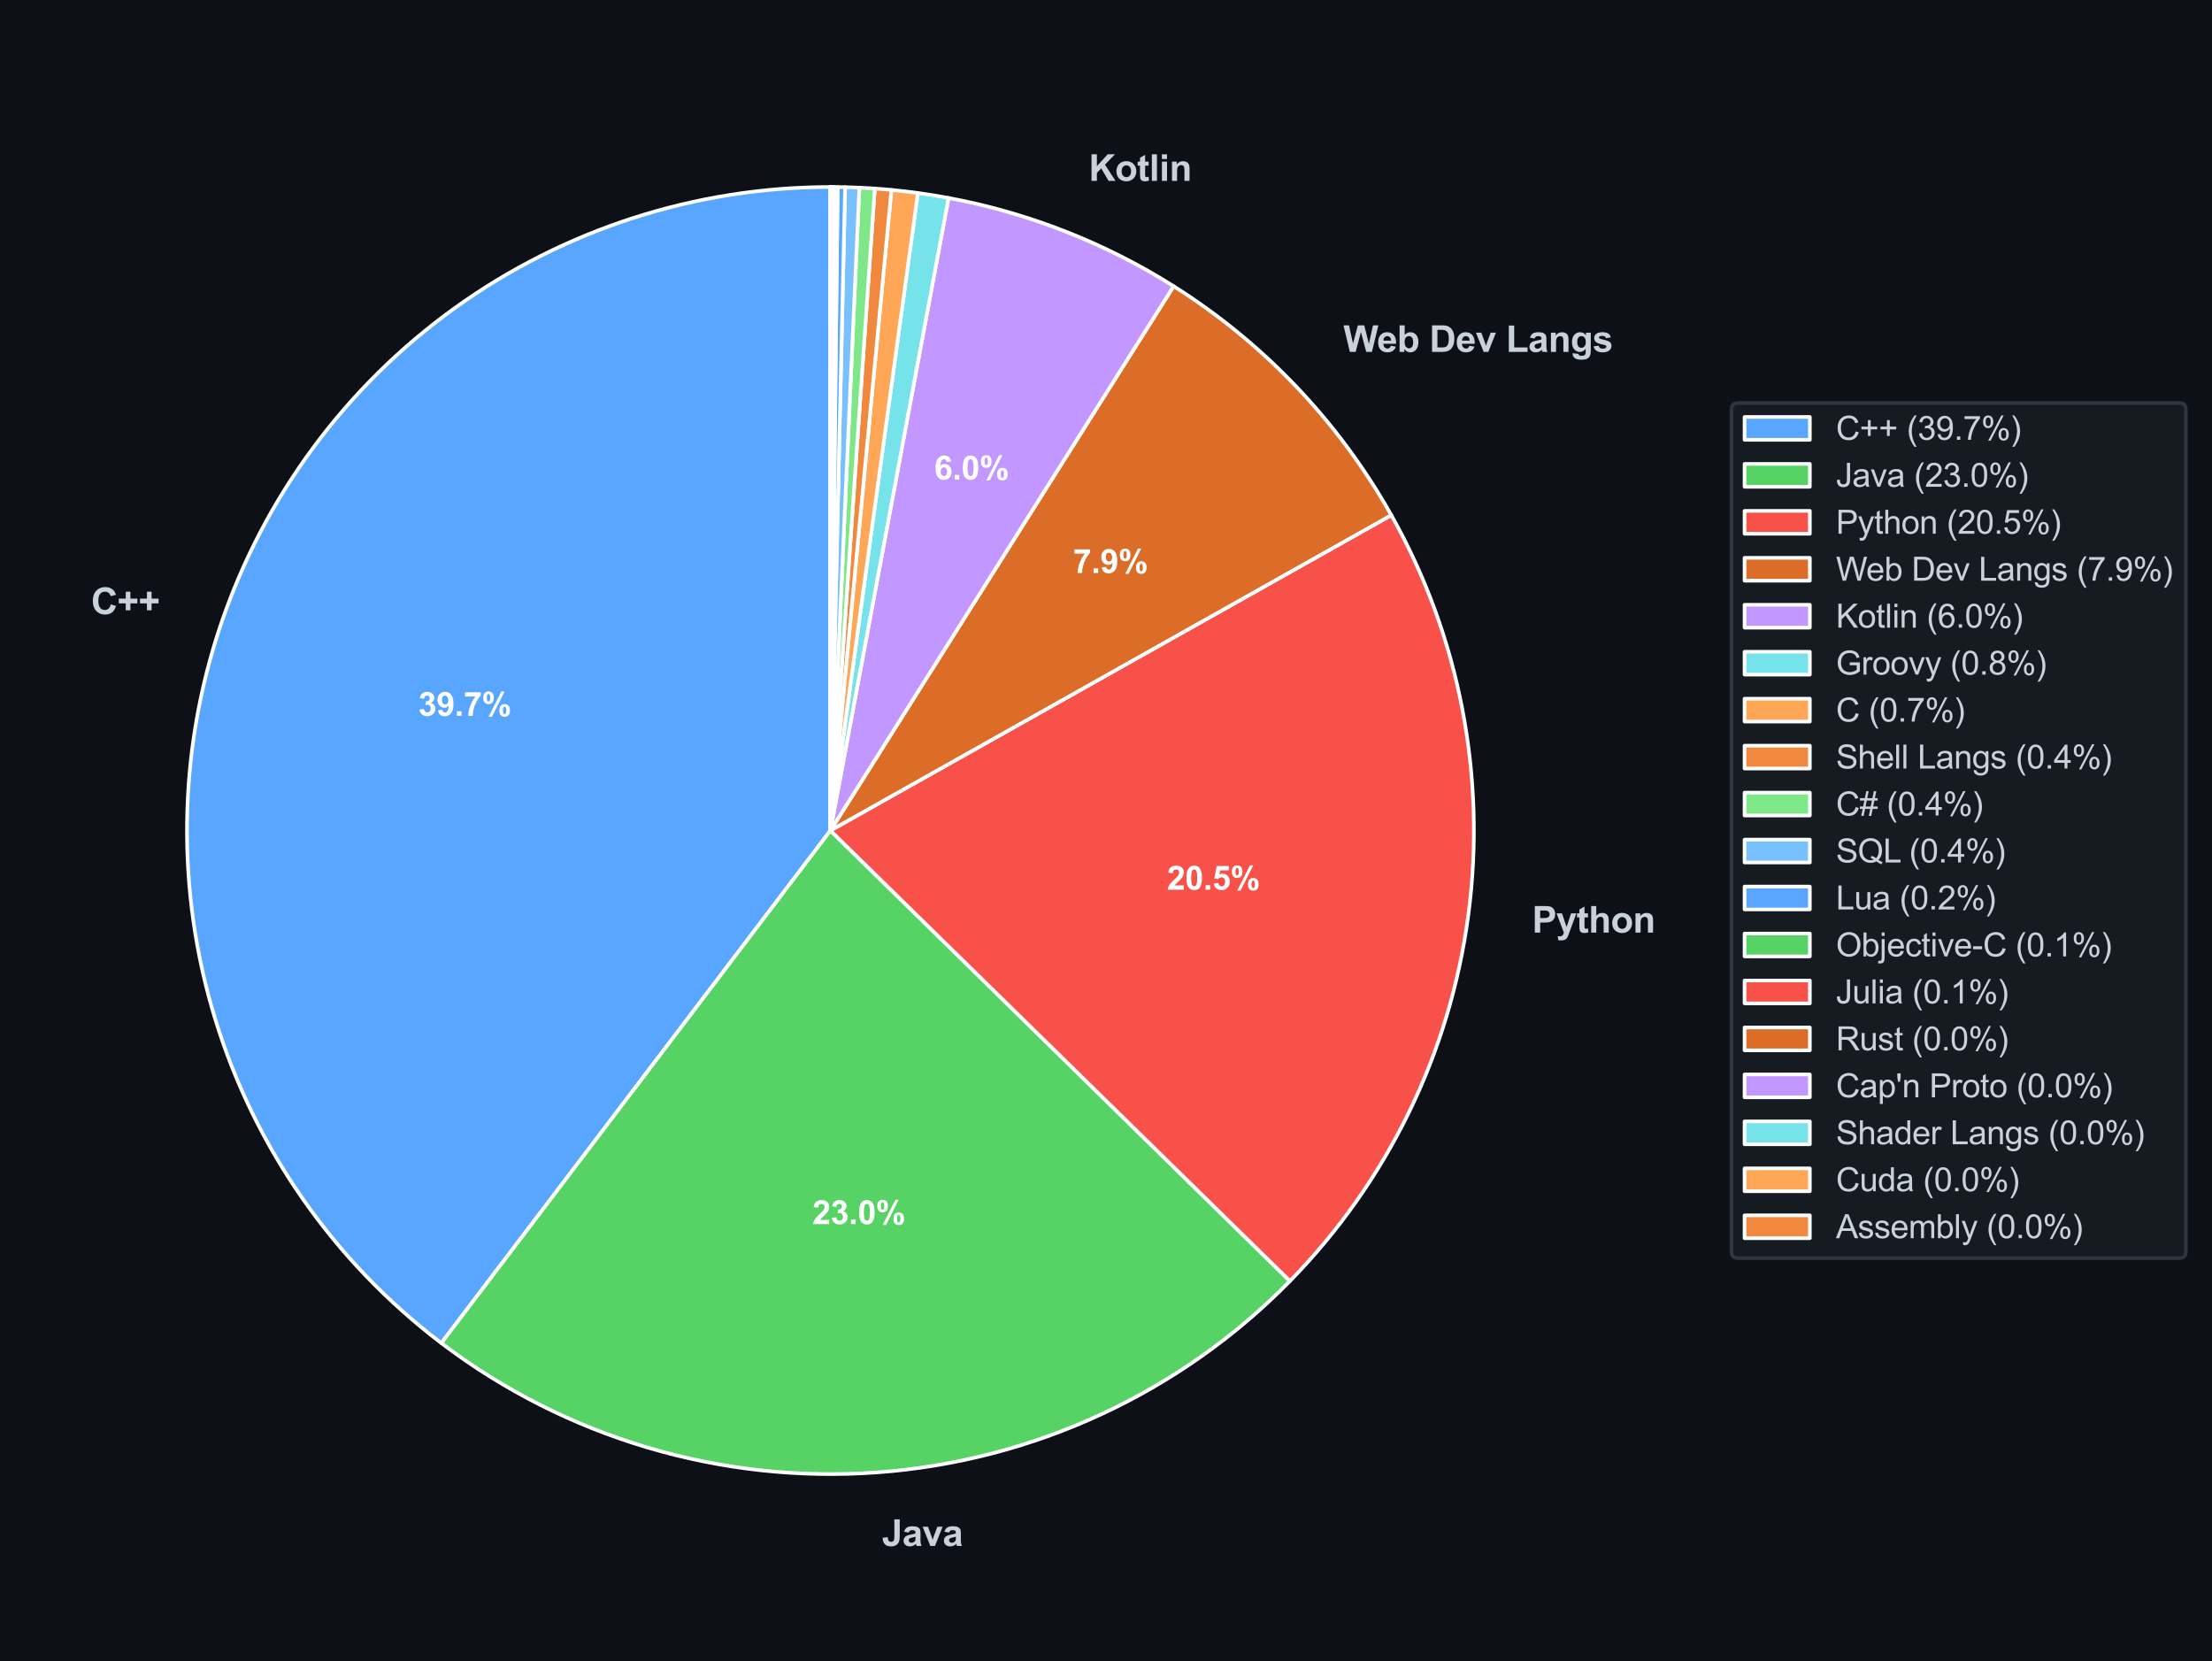 <?xml version="1.0" encoding="utf-8" standalone="no"?>
<!DOCTYPE svg PUBLIC "-//W3C//DTD SVG 1.1//EN"
  "http://www.w3.org/Graphics/SVG/1.1/DTD/svg11.dtd">
<svg xmlns:xlink="http://www.w3.org/1999/xlink" width="609.875pt" height="457.92pt" viewBox="0 0 609.875 457.92" xmlns="http://www.w3.org/2000/svg" version="1.1">
 <defs>
  <style type="text/css">*{stroke-linejoin: round; stroke-linecap: butt}</style>
 </defs>
 <g id="figure_1">
  <g id="patch_1">
   <path d="M 0 457.92 
L 609.875 457.92 
L 609.875 0 
L 0 0 
z
" style="fill: #0d1117"/>
  </g>
  <g id="axes_1">
   <g id="matplotlib.axis_1"/>
   <g id="matplotlib.axis_2"/>
   <g id="patch_2">
    <path d="M 228.96 51.552 
C 191.82 51.552 155.601 63.215 125.439 84.887 
C 95.278 106.559 72.67 137.165 60.822 172.364 
C 48.973 207.564 48.472 245.611 59.39 281.11 
C 70.308 316.609 92.102 347.8 121.683 370.258 
L 228.96 228.96 
z
" style="fill: #58a6ff; stroke: #ffffff; stroke-linejoin: miter"/>
   </g>
   <g id="patch_3">
    <path d="M 121.683 370.258 
C 156.072 396.368 198.838 409.045 241.901 405.895 
C 284.965 402.746 325.431 383.98 355.655 353.145 
L 228.96 228.96 
z
" style="fill: #56d364; stroke: #ffffff; stroke-linejoin: miter"/>
   </g>
   <g id="patch_4">
    <path d="M 355.655 353.145 
C 382.533 325.724 399.795 290.305 404.834 252.24 
C 409.872 214.175 402.42 175.484 383.602 142.014 
L 228.96 228.96 
z
" style="fill: #f85149; stroke: #ffffff; stroke-linejoin: miter"/>
   </g>
   <g id="patch_5">
    <path d="M 383.602 142.014 
C 376.405 129.213 367.646 117.355 357.526 106.713 
C 347.407 96.07 336.005 86.726 323.583 78.893 
L 228.96 228.96 
z
" style="fill: #db6d28; stroke: #ffffff; stroke-linejoin: miter"/>
   </g>
   <g id="patch_6">
    <path d="M 323.583 78.893 
C 314.123 72.928 304.121 67.872 293.71 63.79 
C 283.299 59.709 272.525 56.621 261.532 54.568 
L 228.96 228.96 
z
" style="fill: #c297ff; stroke: #ffffff; stroke-linejoin: miter"/>
   </g>
   <g id="patch_7">
    <path d="M 261.532 54.568 
C 260.127 54.305 258.719 54.06 257.308 53.832 
C 255.897 53.603 254.483 53.392 253.067 53.198 
L 228.96 228.96 
z
" style="fill: #76e3ea; stroke: #ffffff; stroke-linejoin: miter"/>
   </g>
   <g id="patch_8">
    <path d="M 253.067 53.198 
C 251.855 53.031 250.641 52.878 249.426 52.736 
C 248.21 52.595 246.993 52.467 245.775 52.351 
L 228.96 228.96 
z
" style="fill: #ffa657; stroke: #ffffff; stroke-linejoin: miter"/>
   </g>
   <g id="patch_9">
    <path d="M 245.775 52.351 
C 245.012 52.278 244.249 52.21 243.485 52.148 
C 242.721 52.085 241.957 52.027 241.192 51.974 
L 228.96 228.96 
z
" style="fill: #f0883e; stroke: #ffffff; stroke-linejoin: miter"/>
   </g>
   <g id="patch_10">
    <path d="M 241.192 51.974 
C 240.485 51.925 239.777 51.881 239.068 51.84 
C 238.36 51.8 237.651 51.764 236.943 51.732 
L 228.96 228.96 
z
" style="fill: #7ee787; stroke: #ffffff; stroke-linejoin: miter"/>
   </g>
   <g id="patch_11">
    <path d="M 236.943 51.732 
C 236.287 51.702 235.63 51.676 234.974 51.654 
C 234.318 51.632 233.661 51.613 233.005 51.598 
L 228.96 228.96 
z
" style="fill: #79c0ff; stroke: #ffffff; stroke-linejoin: miter"/>
   </g>
   <g id="patch_12">
    <path d="M 233.005 51.598 
C 232.662 51.59 232.32 51.583 231.978 51.578 
C 231.635 51.572 231.293 51.567 230.95 51.563 
L 228.96 228.96 
z
" style="fill: #58a6ff; stroke: #ffffff; stroke-linejoin: miter"/>
   </g>
   <g id="patch_13">
    <path d="M 230.95 51.563 
C 230.812 51.562 230.673 51.56 230.534 51.559 
C 230.395 51.558 230.256 51.557 230.117 51.556 
L 228.96 228.96 
z
" style="fill: #56d364; stroke: #ffffff; stroke-linejoin: miter"/>
   </g>
   <g id="patch_14">
    <path d="M 230.117 51.556 
C 230.014 51.555 229.911 51.555 229.808 51.554 
C 229.705 51.554 229.602 51.553 229.499 51.553 
L 228.96 228.96 
z
" style="fill: #f85149; stroke: #ffffff; stroke-linejoin: miter"/>
   </g>
   <g id="patch_15">
    <path d="M 229.499 51.553 
C 229.461 51.553 229.422 51.553 229.384 51.553 
C 229.345 51.552 229.307 51.552 229.268 51.552 
L 228.96 228.96 
z
" style="fill: #db6d28; stroke: #ffffff; stroke-linejoin: miter"/>
   </g>
   <g id="patch_16">
    <path d="M 229.268 51.552 
C 229.23 51.552 229.192 51.552 229.154 51.552 
C 229.116 51.552 229.078 51.552 229.04 51.552 
L 228.96 228.96 
z
" style="fill: #c297ff; stroke: #ffffff; stroke-linejoin: miter"/>
   </g>
   <g id="patch_17">
    <path d="M 229.04 51.552 
C 229.03 51.552 229.021 51.552 229.011 51.552 
C 229.002 51.552 228.992 51.552 228.983 51.552 
L 228.96 228.96 
z
" style="fill: #76e3ea; stroke: #ffffff; stroke-linejoin: miter"/>
   </g>
   <g id="patch_18">
    <path d="M 228.983 51.552 
C 228.981 51.552 228.979 51.552 228.977 51.552 
C 228.975 51.552 228.973 51.552 228.971 51.552 
L 228.96 228.96 
z
" style="fill: #ffa657; stroke: #ffffff; stroke-linejoin: miter"/>
   </g>
   <g id="patch_19">
    <path d="M 228.971 51.552 
C 228.969 51.552 228.967 51.552 228.966 51.552 
C 228.964 51.552 228.962 51.552 228.96 51.552 
L 228.96 228.96 
z
" style="fill: #f0883e; stroke: #ffffff; stroke-linejoin: miter"/>
   </g>
   <g id="text_1">
    <!-- C++ -->
    <g style="fill: #c9d1d9" transform="translate(25.105 169.297) scale(0.1 -0.1)">
     <defs>
      <path id="Arial-BoldMT-43" d="M 3397 1684 
L 4294 1400 
Q 4088 650 3608 286 
Q 3128 -78 2391 -78 
Q 1478 -78 890 545 
Q 303 1169 303 2250 
Q 303 3394 893 4026 
Q 1484 4659 2447 4659 
Q 3288 4659 3813 4163 
Q 4125 3869 4281 3319 
L 3366 3100 
Q 3284 3456 3026 3662 
Q 2769 3869 2400 3869 
Q 1891 3869 1573 3503 
Q 1256 3138 1256 2319 
Q 1256 1450 1568 1081 
Q 1881 713 2381 713 
Q 2750 713 3015 947 
Q 3281 1181 3397 1684 
z
" transform="scale(0.016)"/>
      <path id="Arial-BoldMT-2b" d="M 1466 659 
L 1466 1850 
L 266 1850 
L 266 2672 
L 1466 2672 
L 1466 3863 
L 2266 3863 
L 2266 2672 
L 3469 2672 
L 3469 1850 
L 2266 1850 
L 2266 659 
L 1466 659 
z
" transform="scale(0.016)"/>
     </defs>
     <use xlink:href="#Arial-BoldMT-43"/>
     <use xlink:href="#Arial-BoldMT-2b" transform="translate(72.217 0)"/>
     <use xlink:href="#Arial-BoldMT-2b" transform="translate(130.615 0)"/>
    </g>
   </g>
   <g id="text_2">
    <!-- 39.7% -->
    <g style="fill: #ffffff" transform="translate(115.318 197.336) scale(0.09 -0.09)">
     <defs>
      <path id="Arial-BoldMT-33" d="M 241 1216 
L 1091 1319 
Q 1131 994 1309 822 
Q 1488 650 1741 650 
Q 2013 650 2198 856 
Q 2384 1063 2384 1413 
Q 2384 1744 2206 1937 
Q 2028 2131 1772 2131 
Q 1603 2131 1369 2066 
L 1466 2781 
Q 1822 2772 2009 2936 
Q 2197 3100 2197 3372 
Q 2197 3603 2059 3740 
Q 1922 3878 1694 3878 
Q 1469 3878 1309 3722 
Q 1150 3566 1116 3266 
L 306 3403 
Q 391 3819 561 4067 
Q 731 4316 1036 4458 
Q 1341 4600 1719 4600 
Q 2366 4600 2756 4188 
Q 3078 3850 3078 3425 
Q 3078 2822 2419 2463 
Q 2813 2378 3048 2084 
Q 3284 1791 3284 1375 
Q 3284 772 2843 347 
Q 2403 -78 1747 -78 
Q 1125 -78 715 280 
Q 306 638 241 1216 
z
" transform="scale(0.016)"/>
      <path id="Arial-BoldMT-39" d="M 291 1059 
L 1141 1153 
Q 1172 894 1303 769 
Q 1434 644 1650 644 
Q 1922 644 2112 894 
Q 2303 1144 2356 1931 
Q 2025 1547 1528 1547 
Q 988 1547 595 1964 
Q 203 2381 203 3050 
Q 203 3747 617 4173 
Q 1031 4600 1672 4600 
Q 2369 4600 2816 4061 
Q 3263 3522 3263 2288 
Q 3263 1031 2797 475 
Q 2331 -81 1584 -81 
Q 1047 -81 715 205 
Q 384 491 291 1059 
z
M 2278 2978 
Q 2278 3403 2083 3637 
Q 1888 3872 1631 3872 
Q 1388 3872 1227 3680 
Q 1066 3488 1066 3050 
Q 1066 2606 1241 2398 
Q 1416 2191 1678 2191 
Q 1931 2191 2104 2391 
Q 2278 2591 2278 2978 
z
" transform="scale(0.016)"/>
      <path id="Arial-BoldMT-2e" d="M 459 0 
L 459 878 
L 1338 878 
L 1338 0 
L 459 0 
z
" transform="scale(0.016)"/>
      <path id="Arial-BoldMT-37" d="M 272 3703 
L 272 4519 
L 3275 4519 
L 3275 3881 
Q 2903 3516 2518 2831 
Q 2134 2147 1932 1376 
Q 1731 606 1734 0 
L 888 0 
Q 909 950 1279 1937 
Q 1650 2925 2269 3703 
L 272 3703 
z
" transform="scale(0.016)"/>
      <path id="Arial-BoldMT-25" d="M 278 3450 
Q 278 4066 548 4362 
Q 819 4659 1281 4659 
Q 1759 4659 2029 4364 
Q 2300 4069 2300 3450 
Q 2300 2834 2029 2537 
Q 1759 2241 1297 2241 
Q 819 2241 548 2536 
Q 278 2831 278 3450 
z
M 963 3456 
Q 963 3009 1066 2856 
Q 1144 2744 1281 2744 
Q 1422 2744 1500 2856 
Q 1600 3009 1600 3456 
Q 1600 3903 1500 4053 
Q 1422 4169 1281 4169 
Q 1144 4169 1066 4056 
Q 963 3903 963 3456 
z
M 1950 -175 
L 1300 -175 
L 3741 4659 
L 4372 4659 
L 1950 -175 
z
M 3369 1028 
Q 3369 1644 3639 1941 
Q 3909 2238 4378 2238 
Q 4850 2238 5120 1941 
Q 5391 1644 5391 1028 
Q 5391 409 5120 112 
Q 4850 -184 4388 -184 
Q 3909 -184 3639 112 
Q 3369 409 3369 1028 
z
M 4053 1031 
Q 4053 584 4156 434 
Q 4234 319 4372 319 
Q 4513 319 4588 431 
Q 4691 584 4691 1031 
Q 4691 1478 4591 1631 
Q 4513 1744 4372 1744 
Q 4231 1744 4156 1631 
Q 4053 1478 4053 1031 
z
" transform="scale(0.016)"/>
     </defs>
     <use xlink:href="#Arial-BoldMT-33"/>
     <use xlink:href="#Arial-BoldMT-39" transform="translate(55.615 0)"/>
     <use xlink:href="#Arial-BoldMT-2e" transform="translate(111.23 0)"/>
     <use xlink:href="#Arial-BoldMT-37" transform="translate(139.014 0)"/>
     <use xlink:href="#Arial-BoldMT-25" transform="translate(194.629 0)"/>
    </g>
   </g>
   <g id="text_3">
    <!-- Java -->
    <g style="fill: #c9d1d9" transform="translate(243.196 426.181) scale(0.1 -0.1)">
     <defs>
      <path id="Arial-BoldMT-4a" d="M 2119 4581 
L 3041 4581 
L 3041 1681 
Q 3041 1113 2941 806 
Q 2806 406 2453 164 
Q 2100 -78 1522 -78 
Q 844 -78 478 301 
Q 113 681 109 1416 
L 981 1516 
Q 997 1122 1097 959 
Q 1247 713 1553 713 
Q 1863 713 1991 889 
Q 2119 1066 2119 1622 
L 2119 4581 
z
" transform="scale(0.016)"/>
      <path id="Arial-BoldMT-61" d="M 1116 2306 
L 319 2450 
Q 453 2931 781 3162 
Q 1109 3394 1756 3394 
Q 2344 3394 2631 3255 
Q 2919 3116 3036 2902 
Q 3153 2688 3153 2116 
L 3144 1091 
Q 3144 653 3186 445 
Q 3228 238 3344 0 
L 2475 0 
Q 2441 88 2391 259 
Q 2369 338 2359 363 
Q 2134 144 1878 34 
Q 1622 -75 1331 -75 
Q 819 -75 523 203 
Q 228 481 228 906 
Q 228 1188 362 1408 
Q 497 1628 739 1745 
Q 981 1863 1438 1950 
Q 2053 2066 2291 2166 
L 2291 2253 
Q 2291 2506 2166 2614 
Q 2041 2722 1694 2722 
Q 1459 2722 1328 2630 
Q 1197 2538 1116 2306 
z
M 2291 1594 
Q 2122 1538 1756 1459 
Q 1391 1381 1278 1306 
Q 1106 1184 1106 997 
Q 1106 813 1243 678 
Q 1381 544 1594 544 
Q 1831 544 2047 700 
Q 2206 819 2256 991 
Q 2291 1103 2291 1419 
L 2291 1594 
z
" transform="scale(0.016)"/>
      <path id="Arial-BoldMT-76" d="M 1372 0 
L 34 3319 
L 956 3319 
L 1581 1625 
L 1763 1059 
Q 1834 1275 1853 1344 
Q 1897 1484 1947 1625 
L 2578 3319 
L 3481 3319 
L 2163 0 
L 1372 0 
z
" transform="scale(0.016)"/>
     </defs>
     <use xlink:href="#Arial-BoldMT-4a"/>
     <use xlink:href="#Arial-BoldMT-61" transform="translate(55.615 0)"/>
     <use xlink:href="#Arial-BoldMT-76" transform="translate(111.23 0)"/>
     <use xlink:href="#Arial-BoldMT-61" transform="translate(166.846 0)"/>
    </g>
   </g>
   <g id="text_4">
    <!-- 23.0% -->
    <g style="fill: #ffffff" transform="translate(223.966 337.454) scale(0.09 -0.09)">
     <defs>
      <path id="Arial-BoldMT-32" d="M 3238 816 
L 3238 0 
L 159 0 
Q 209 463 459 877 
Q 709 1291 1447 1975 
Q 2041 2528 2175 2725 
Q 2356 2997 2356 3263 
Q 2356 3556 2198 3714 
Q 2041 3872 1763 3872 
Q 1488 3872 1325 3706 
Q 1163 3541 1138 3156 
L 263 3244 
Q 341 3969 753 4284 
Q 1166 4600 1784 4600 
Q 2463 4600 2850 4234 
Q 3238 3869 3238 3325 
Q 3238 3016 3127 2736 
Q 3016 2456 2775 2150 
Q 2616 1947 2200 1565 
Q 1784 1184 1673 1059 
Q 1563 934 1494 816 
L 3238 816 
z
" transform="scale(0.016)"/>
      <path id="Arial-BoldMT-30" d="M 1756 4600 
Q 2422 4600 2797 4125 
Q 3244 3563 3244 2259 
Q 3244 959 2794 391 
Q 2422 -78 1756 -78 
Q 1088 -78 678 436 
Q 269 950 269 2269 
Q 269 3563 719 4131 
Q 1091 4600 1756 4600 
z
M 1756 3872 
Q 1597 3872 1472 3770 
Q 1347 3669 1278 3406 
Q 1188 3066 1188 2259 
Q 1188 1453 1269 1151 
Q 1350 850 1473 750 
Q 1597 650 1756 650 
Q 1916 650 2041 751 
Q 2166 853 2234 1116 
Q 2325 1453 2325 2259 
Q 2325 3066 2244 3367 
Q 2163 3669 2039 3770 
Q 1916 3872 1756 3872 
z
" transform="scale(0.016)"/>
     </defs>
     <use xlink:href="#Arial-BoldMT-32"/>
     <use xlink:href="#Arial-BoldMT-33" transform="translate(55.615 0)"/>
     <use xlink:href="#Arial-BoldMT-2e" transform="translate(111.23 0)"/>
     <use xlink:href="#Arial-BoldMT-30" transform="translate(139.014 0)"/>
     <use xlink:href="#Arial-BoldMT-25" transform="translate(194.629 0)"/>
    </g>
   </g>
   <g id="text_5">
    <!-- Python -->
    <g style="fill: #c9d1d9" transform="translate(422.421 257.094) scale(0.1 -0.1)">
     <defs>
      <path id="Arial-BoldMT-50" d="M 466 0 
L 466 4581 
L 1950 4581 
Q 2794 4581 3050 4513 
Q 3444 4409 3709 4064 
Q 3975 3719 3975 3172 
Q 3975 2750 3822 2462 
Q 3669 2175 3433 2011 
Q 3197 1847 2953 1794 
Q 2622 1728 1994 1728 
L 1391 1728 
L 1391 0 
L 466 0 
z
M 1391 3806 
L 1391 2506 
L 1897 2506 
Q 2444 2506 2628 2578 
Q 2813 2650 2917 2803 
Q 3022 2956 3022 3159 
Q 3022 3409 2875 3571 
Q 2728 3734 2503 3775 
Q 2338 3806 1838 3806 
L 1391 3806 
z
" transform="scale(0.016)"/>
      <path id="Arial-BoldMT-79" d="M 44 3319 
L 978 3319 
L 1772 963 
L 2547 3319 
L 3456 3319 
L 2284 125 
L 2075 -453 
Q 1959 -744 1854 -897 
Q 1750 -1050 1614 -1145 
Q 1478 -1241 1279 -1294 
Q 1081 -1347 831 -1347 
Q 578 -1347 334 -1294 
L 256 -606 
Q 463 -647 628 -647 
Q 934 -647 1081 -467 
Q 1228 -288 1306 -9 
L 44 3319 
z
" transform="scale(0.016)"/>
      <path id="Arial-BoldMT-74" d="M 1981 3319 
L 1981 2619 
L 1381 2619 
L 1381 1281 
Q 1381 875 1398 808 
Q 1416 741 1477 697 
Q 1538 653 1625 653 
Q 1747 653 1978 738 
L 2053 56 
Q 1747 -75 1359 -75 
Q 1122 -75 931 4 
Q 741 84 652 211 
Q 563 338 528 553 
Q 500 706 500 1172 
L 500 2619 
L 97 2619 
L 97 3319 
L 500 3319 
L 500 3978 
L 1381 4491 
L 1381 3319 
L 1981 3319 
z
" transform="scale(0.016)"/>
      <path id="Arial-BoldMT-68" d="M 1334 4581 
L 1334 2897 
Q 1759 3394 2350 3394 
Q 2653 3394 2897 3281 
Q 3141 3169 3264 2994 
Q 3388 2819 3433 2606 
Q 3478 2394 3478 1947 
L 3478 0 
L 2600 0 
L 2600 1753 
Q 2600 2275 2550 2415 
Q 2500 2556 2373 2639 
Q 2247 2722 2056 2722 
Q 1838 2722 1666 2615 
Q 1494 2509 1414 2295 
Q 1334 2081 1334 1663 
L 1334 0 
L 456 0 
L 456 4581 
L 1334 4581 
z
" transform="scale(0.016)"/>
      <path id="Arial-BoldMT-6f" d="M 256 1706 
Q 256 2144 472 2553 
Q 688 2963 1083 3178 
Q 1478 3394 1966 3394 
Q 2719 3394 3200 2905 
Q 3681 2416 3681 1669 
Q 3681 916 3195 420 
Q 2709 -75 1972 -75 
Q 1516 -75 1102 131 
Q 688 338 472 736 
Q 256 1134 256 1706 
z
M 1156 1659 
Q 1156 1166 1390 903 
Q 1625 641 1969 641 
Q 2313 641 2545 903 
Q 2778 1166 2778 1666 
Q 2778 2153 2545 2415 
Q 2313 2678 1969 2678 
Q 1625 2678 1390 2415 
Q 1156 2153 1156 1659 
z
" transform="scale(0.016)"/>
      <path id="Arial-BoldMT-6e" d="M 3478 0 
L 2600 0 
L 2600 1694 
Q 2600 2231 2544 2389 
Q 2488 2547 2361 2634 
Q 2234 2722 2056 2722 
Q 1828 2722 1647 2597 
Q 1466 2472 1398 2265 
Q 1331 2059 1331 1503 
L 1331 0 
L 453 0 
L 453 3319 
L 1269 3319 
L 1269 2831 
Q 1703 3394 2363 3394 
Q 2653 3394 2893 3289 
Q 3134 3184 3257 3021 
Q 3381 2859 3429 2653 
Q 3478 2447 3478 2063 
L 3478 0 
z
" transform="scale(0.016)"/>
     </defs>
     <use xlink:href="#Arial-BoldMT-50"/>
     <use xlink:href="#Arial-BoldMT-79" transform="translate(66.699 0)"/>
     <use xlink:href="#Arial-BoldMT-74" transform="translate(122.314 0)"/>
     <use xlink:href="#Arial-BoldMT-68" transform="translate(155.615 0)"/>
     <use xlink:href="#Arial-BoldMT-6f" transform="translate(216.699 0)"/>
     <use xlink:href="#Arial-BoldMT-6e" transform="translate(277.783 0)"/>
    </g>
   </g>
   <g id="text_6">
    <!-- 20.5% -->
    <g style="fill: #ffffff" transform="translate(321.725 245.261) scale(0.09 -0.09)">
     <defs>
      <path id="Arial-BoldMT-35" d="M 284 1178 
L 1159 1269 
Q 1197 972 1381 798 
Q 1566 625 1806 625 
Q 2081 625 2272 848 
Q 2463 1072 2463 1522 
Q 2463 1944 2273 2155 
Q 2084 2366 1781 2366 
Q 1403 2366 1103 2031 
L 391 2134 
L 841 4519 
L 3163 4519 
L 3163 3697 
L 1506 3697 
L 1369 2919 
Q 1663 3066 1969 3066 
Q 2553 3066 2959 2641 
Q 3366 2216 3366 1538 
Q 3366 972 3038 528 
Q 2591 -78 1797 -78 
Q 1163 -78 763 262 
Q 363 603 284 1178 
z
" transform="scale(0.016)"/>
     </defs>
     <use xlink:href="#Arial-BoldMT-32"/>
     <use xlink:href="#Arial-BoldMT-30" transform="translate(55.615 0)"/>
     <use xlink:href="#Arial-BoldMT-2e" transform="translate(111.23 0)"/>
     <use xlink:href="#Arial-BoldMT-35" transform="translate(139.014 0)"/>
     <use xlink:href="#Arial-BoldMT-25" transform="translate(194.629 0)"/>
    </g>
   </g>
   <g id="text_7">
    <!-- Web Dev Langs -->
    <g style="fill: #c9d1d9" transform="translate(370.383 97.015) scale(0.1 -0.1)">
     <defs>
      <path id="Arial-BoldMT-57" d="M 1116 0 
L 22 4581 
L 969 4581 
L 1659 1434 
L 2497 4581 
L 3597 4581 
L 4400 1381 
L 5103 4581 
L 6034 4581 
L 4922 0 
L 3941 0 
L 3028 3425 
L 2119 0 
L 1116 0 
z
" transform="scale(0.016)"/>
      <path id="Arial-BoldMT-65" d="M 2381 1056 
L 3256 909 
Q 3088 428 2723 176 
Q 2359 -75 1813 -75 
Q 947 -75 531 491 
Q 203 944 203 1634 
Q 203 2459 634 2926 
Q 1066 3394 1725 3394 
Q 2466 3394 2894 2905 
Q 3322 2416 3303 1406 
L 1103 1406 
Q 1113 1016 1316 798 
Q 1519 581 1822 581 
Q 2028 581 2168 693 
Q 2309 806 2381 1056 
z
M 2431 1944 
Q 2422 2325 2234 2523 
Q 2047 2722 1778 2722 
Q 1491 2722 1303 2513 
Q 1116 2303 1119 1944 
L 2431 1944 
z
" transform="scale(0.016)"/>
      <path id="Arial-BoldMT-62" d="M 422 0 
L 422 4581 
L 1300 4581 
L 1300 2931 
Q 1706 3394 2263 3394 
Q 2869 3394 3266 2955 
Q 3663 2516 3663 1694 
Q 3663 844 3258 384 
Q 2853 -75 2275 -75 
Q 1991 -75 1714 67 
Q 1438 209 1238 488 
L 1238 0 
L 422 0 
z
M 1294 1731 
Q 1294 1216 1456 969 
Q 1684 619 2063 619 
Q 2353 619 2558 867 
Q 2763 1116 2763 1650 
Q 2763 2219 2556 2470 
Q 2350 2722 2028 2722 
Q 1713 2722 1503 2476 
Q 1294 2231 1294 1731 
z
" transform="scale(0.016)"/>
      <path id="Arial-BoldMT-20" transform="scale(0.016)"/>
      <path id="Arial-BoldMT-44" d="M 463 4581 
L 2153 4581 
Q 2725 4581 3025 4494 
Q 3428 4375 3715 4072 
Q 4003 3769 4153 3330 
Q 4303 2891 4303 2247 
Q 4303 1681 4163 1272 
Q 3991 772 3672 463 
Q 3431 228 3022 97 
Q 2716 0 2203 0 
L 463 0 
L 463 4581 
z
M 1388 3806 
L 1388 772 
L 2078 772 
Q 2466 772 2638 816 
Q 2863 872 3011 1006 
Q 3159 1141 3253 1448 
Q 3347 1756 3347 2288 
Q 3347 2819 3253 3103 
Q 3159 3388 2990 3547 
Q 2822 3706 2563 3763 
Q 2369 3806 1803 3806 
L 1388 3806 
z
" transform="scale(0.016)"/>
      <path id="Arial-BoldMT-4c" d="M 491 0 
L 491 4544 
L 1416 4544 
L 1416 772 
L 3716 772 
L 3716 0 
L 491 0 
z
" transform="scale(0.016)"/>
      <path id="Arial-BoldMT-67" d="M 378 -219 
L 1381 -341 
Q 1406 -516 1497 -581 
Q 1622 -675 1891 -675 
Q 2234 -675 2406 -572 
Q 2522 -503 2581 -350 
Q 2622 -241 2622 53 
L 2622 538 
Q 2228 0 1628 0 
Q 959 0 569 566 
Q 263 1013 263 1678 
Q 263 2513 664 2953 
Q 1066 3394 1663 3394 
Q 2278 3394 2678 2853 
L 2678 3319 
L 3500 3319 
L 3500 341 
Q 3500 -247 3403 -537 
Q 3306 -828 3131 -993 
Q 2956 -1159 2664 -1253 
Q 2372 -1347 1925 -1347 
Q 1081 -1347 728 -1058 
Q 375 -769 375 -325 
Q 375 -281 378 -219 
z
M 1163 1728 
Q 1163 1200 1367 954 
Q 1572 709 1872 709 
Q 2194 709 2416 961 
Q 2638 1213 2638 1706 
Q 2638 2222 2425 2472 
Q 2213 2722 1888 2722 
Q 1572 2722 1367 2476 
Q 1163 2231 1163 1728 
z
" transform="scale(0.016)"/>
      <path id="Arial-BoldMT-73" d="M 150 947 
L 1031 1081 
Q 1088 825 1259 692 
Q 1431 559 1741 559 
Q 2081 559 2253 684 
Q 2369 772 2369 919 
Q 2369 1019 2306 1084 
Q 2241 1147 2013 1200 
Q 950 1434 666 1628 
Q 272 1897 272 2375 
Q 272 2806 612 3100 
Q 953 3394 1669 3394 
Q 2350 3394 2681 3172 
Q 3013 2950 3138 2516 
L 2309 2363 
Q 2256 2556 2107 2659 
Q 1959 2763 1684 2763 
Q 1338 2763 1188 2666 
Q 1088 2597 1088 2488 
Q 1088 2394 1175 2328 
Q 1294 2241 1995 2081 
Q 2697 1922 2975 1691 
Q 3250 1456 3250 1038 
Q 3250 581 2869 253 
Q 2488 -75 1741 -75 
Q 1063 -75 667 200 
Q 272 475 150 947 
z
" transform="scale(0.016)"/>
     </defs>
     <use xlink:href="#Arial-BoldMT-57"/>
     <use xlink:href="#Arial-BoldMT-65" transform="translate(92.635 0)"/>
     <use xlink:href="#Arial-BoldMT-62" transform="translate(148.25 0)"/>
     <use xlink:href="#Arial-BoldMT-20" transform="translate(209.334 0)"/>
     <use xlink:href="#Arial-BoldMT-44" transform="translate(237.117 0)"/>
     <use xlink:href="#Arial-BoldMT-65" transform="translate(309.334 0)"/>
     <use xlink:href="#Arial-BoldMT-76" transform="translate(364.949 0)"/>
     <use xlink:href="#Arial-BoldMT-20" transform="translate(420.564 0)"/>
     <use xlink:href="#Arial-BoldMT-4c" transform="translate(448.348 0)"/>
     <use xlink:href="#Arial-BoldMT-61" transform="translate(509.432 0)"/>
     <use xlink:href="#Arial-BoldMT-6e" transform="translate(565.047 0)"/>
     <use xlink:href="#Arial-BoldMT-67" transform="translate(626.131 0)"/>
     <use xlink:href="#Arial-BoldMT-73" transform="translate(687.215 0)"/>
    </g>
   </g>
   <g id="text_8">
    <!-- 7.9% -->
    <g style="fill: #ffffff" transform="translate(295.843 157.945) scale(0.09 -0.09)">
     <use xlink:href="#Arial-BoldMT-37"/>
     <use xlink:href="#Arial-BoldMT-2e" transform="translate(55.615 0)"/>
     <use xlink:href="#Arial-BoldMT-39" transform="translate(83.398 0)"/>
     <use xlink:href="#Arial-BoldMT-25" transform="translate(139.014 0)"/>
    </g>
   </g>
   <g id="text_9">
    <!-- Kotlin -->
    <g style="fill: #c9d1d9" transform="translate(300.185 49.865) scale(0.1 -0.1)">
     <defs>
      <path id="Arial-BoldMT-4b" d="M 478 0 
L 478 4581 
L 1403 4581 
L 1403 2547 
L 3272 4581 
L 4516 4581 
L 2791 2797 
L 4609 0 
L 3413 0 
L 2153 2150 
L 1403 1384 
L 1403 0 
L 478 0 
z
" transform="scale(0.016)"/>
      <path id="Arial-BoldMT-6c" d="M 459 0 
L 459 4581 
L 1338 4581 
L 1338 0 
L 459 0 
z
" transform="scale(0.016)"/>
      <path id="Arial-BoldMT-69" d="M 459 3769 
L 459 4581 
L 1338 4581 
L 1338 3769 
L 459 3769 
z
M 459 0 
L 459 3319 
L 1338 3319 
L 1338 0 
L 459 0 
z
" transform="scale(0.016)"/>
     </defs>
     <use xlink:href="#Arial-BoldMT-4b"/>
     <use xlink:href="#Arial-BoldMT-6f" transform="translate(72.217 0)"/>
     <use xlink:href="#Arial-BoldMT-74" transform="translate(133.301 0)"/>
     <use xlink:href="#Arial-BoldMT-6c" transform="translate(166.602 0)"/>
     <use xlink:href="#Arial-BoldMT-69" transform="translate(194.385 0)"/>
     <use xlink:href="#Arial-BoldMT-6e" transform="translate(222.168 0)"/>
    </g>
   </g>
   <g id="text_10">
    <!-- 6.0% -->
    <g style="fill: #ffffff" transform="translate(257.553 132.191) scale(0.09 -0.09)">
     <defs>
      <path id="Arial-BoldMT-36" d="M 3247 3459 
L 2397 3366 
Q 2366 3628 2234 3753 
Q 2103 3878 1894 3878 
Q 1616 3878 1423 3628 
Q 1231 3378 1181 2588 
Q 1509 2975 1997 2975 
Q 2547 2975 2939 2556 
Q 3331 2138 3331 1475 
Q 3331 772 2918 347 
Q 2506 -78 1859 -78 
Q 1166 -78 719 461 
Q 272 1000 272 2228 
Q 272 3488 737 4044 
Q 1203 4600 1947 4600 
Q 2469 4600 2811 4308 
Q 3153 4016 3247 3459 
z
M 1256 1544 
Q 1256 1116 1453 883 
Q 1650 650 1903 650 
Q 2147 650 2309 840 
Q 2472 1031 2472 1466 
Q 2472 1913 2297 2120 
Q 2122 2328 1859 2328 
Q 1606 2328 1431 2129 
Q 1256 1931 1256 1544 
z
" transform="scale(0.016)"/>
     </defs>
     <use xlink:href="#Arial-BoldMT-36"/>
     <use xlink:href="#Arial-BoldMT-2e" transform="translate(55.615 0)"/>
     <use xlink:href="#Arial-BoldMT-30" transform="translate(83.398 0)"/>
     <use xlink:href="#Arial-BoldMT-25" transform="translate(139.014 0)"/>
    </g>
   </g>
   <g id="legend_1">
    <g id="patch_20">
     <path d="M 479.196 346.829 
L 600.875 346.829 
Q 602.675 346.829 602.675 345.029 
L 602.675 112.891 
Q 602.675 111.091 600.875 111.091 
L 479.196 111.091 
Q 477.396 111.091 477.396 112.891 
L 477.396 345.029 
Q 477.396 346.829 479.196 346.829 
z
" style="fill: #161b22; stroke: #30363d; stroke-linejoin: miter"/>
    </g>
    <g id="patch_21">
     <path d="M 480.996 121.243 
L 498.996 121.243 
L 498.996 114.943 
L 480.996 114.943 
z
" style="fill: #58a6ff; stroke: #ffffff; stroke-linejoin: miter"/>
    </g>
    <g id="text_11">
     <!-- C++ (39.7%) -->
     <g style="fill: #c9d1d9" transform="translate(506.196 121.243) scale(0.09 -0.09)">
      <defs>
       <path id="ArialMT-43" d="M 3763 1606 
L 4369 1453 
Q 4178 706 3683 314 
Q 3188 -78 2472 -78 
Q 1731 -78 1267 223 
Q 803 525 561 1097 
Q 319 1669 319 2325 
Q 319 3041 592 3573 
Q 866 4106 1370 4382 
Q 1875 4659 2481 4659 
Q 3169 4659 3637 4309 
Q 4106 3959 4291 3325 
L 3694 3184 
Q 3534 3684 3231 3912 
Q 2928 4141 2469 4141 
Q 1941 4141 1586 3887 
Q 1231 3634 1087 3207 
Q 944 2781 944 2328 
Q 944 1744 1114 1308 
Q 1284 872 1643 656 
Q 2003 441 2422 441 
Q 2931 441 3284 734 
Q 3638 1028 3763 1606 
z
" transform="scale(0.016)"/>
       <path id="ArialMT-2b" d="M 1603 741 
L 1603 1997 
L 356 1997 
L 356 2522 
L 1603 2522 
L 1603 3769 
L 2134 3769 
L 2134 2522 
L 3381 2522 
L 3381 1997 
L 2134 1997 
L 2134 741 
L 1603 741 
z
" transform="scale(0.016)"/>
       <path id="ArialMT-20" transform="scale(0.016)"/>
       <path id="ArialMT-28" d="M 1497 -1347 
Q 1031 -759 709 28 
Q 388 816 388 1659 
Q 388 2403 628 3084 
Q 909 3875 1497 4659 
L 1900 4659 
Q 1522 4009 1400 3731 
Q 1209 3300 1100 2831 
Q 966 2247 966 1656 
Q 966 153 1900 -1347 
L 1497 -1347 
z
" transform="scale(0.016)"/>
       <path id="ArialMT-33" d="M 269 1209 
L 831 1284 
Q 928 806 1161 595 
Q 1394 384 1728 384 
Q 2125 384 2398 659 
Q 2672 934 2672 1341 
Q 2672 1728 2419 1979 
Q 2166 2231 1775 2231 
Q 1616 2231 1378 2169 
L 1441 2663 
Q 1497 2656 1531 2656 
Q 1891 2656 2178 2843 
Q 2466 3031 2466 3422 
Q 2466 3731 2256 3934 
Q 2047 4138 1716 4138 
Q 1388 4138 1169 3931 
Q 950 3725 888 3313 
L 325 3413 
Q 428 3978 793 4289 
Q 1159 4600 1703 4600 
Q 2078 4600 2393 4439 
Q 2709 4278 2876 4000 
Q 3044 3722 3044 3409 
Q 3044 3113 2884 2869 
Q 2725 2625 2413 2481 
Q 2819 2388 3044 2092 
Q 3269 1797 3269 1353 
Q 3269 753 2831 336 
Q 2394 -81 1725 -81 
Q 1122 -81 723 278 
Q 325 638 269 1209 
z
" transform="scale(0.016)"/>
       <path id="ArialMT-39" d="M 350 1059 
L 891 1109 
Q 959 728 1153 556 
Q 1347 384 1650 384 
Q 1909 384 2104 503 
Q 2300 622 2425 820 
Q 2550 1019 2634 1356 
Q 2719 1694 2719 2044 
Q 2719 2081 2716 2156 
Q 2547 1888 2255 1720 
Q 1963 1553 1622 1553 
Q 1053 1553 659 1965 
Q 266 2378 266 3053 
Q 266 3750 677 4175 
Q 1088 4600 1706 4600 
Q 2153 4600 2523 4359 
Q 2894 4119 3086 3673 
Q 3278 3228 3278 2384 
Q 3278 1506 3087 986 
Q 2897 466 2520 194 
Q 2144 -78 1638 -78 
Q 1100 -78 759 220 
Q 419 519 350 1059 
z
M 2653 3081 
Q 2653 3566 2395 3850 
Q 2138 4134 1775 4134 
Q 1400 4134 1122 3828 
Q 844 3522 844 3034 
Q 844 2597 1108 2323 
Q 1372 2050 1759 2050 
Q 2150 2050 2401 2323 
Q 2653 2597 2653 3081 
z
" transform="scale(0.016)"/>
       <path id="ArialMT-2e" d="M 581 0 
L 581 641 
L 1222 641 
L 1222 0 
L 581 0 
z
" transform="scale(0.016)"/>
       <path id="ArialMT-37" d="M 303 3981 
L 303 4522 
L 3269 4522 
L 3269 4084 
Q 2831 3619 2401 2847 
Q 1972 2075 1738 1259 
Q 1569 684 1522 0 
L 944 0 
Q 953 541 1156 1306 
Q 1359 2072 1739 2783 
Q 2119 3494 2547 3981 
L 303 3981 
z
" transform="scale(0.016)"/>
       <path id="ArialMT-25" d="M 372 3481 
Q 372 3972 619 4315 
Q 866 4659 1334 4659 
Q 1766 4659 2048 4351 
Q 2331 4044 2331 3447 
Q 2331 2866 2045 2552 
Q 1759 2238 1341 2238 
Q 925 2238 648 2547 
Q 372 2856 372 3481 
z
M 1350 4272 
Q 1141 4272 1002 4090 
Q 863 3909 863 3425 
Q 863 2984 1003 2804 
Q 1144 2625 1350 2625 
Q 1563 2625 1702 2806 
Q 1841 2988 1841 3469 
Q 1841 3913 1700 4092 
Q 1559 4272 1350 4272 
z
M 1353 -169 
L 3859 4659 
L 4316 4659 
L 1819 -169 
L 1353 -169 
z
M 3334 1075 
Q 3334 1569 3581 1911 
Q 3828 2253 4300 2253 
Q 4731 2253 5014 1945 
Q 5297 1638 5297 1041 
Q 5297 459 5011 145 
Q 4725 -169 4303 -169 
Q 3888 -169 3611 142 
Q 3334 453 3334 1075 
z
M 4316 1866 
Q 4103 1866 3964 1684 
Q 3825 1503 3825 1019 
Q 3825 581 3965 400 
Q 4106 219 4313 219 
Q 4528 219 4667 400 
Q 4806 581 4806 1063 
Q 4806 1506 4665 1686 
Q 4525 1866 4316 1866 
z
" transform="scale(0.016)"/>
       <path id="ArialMT-29" d="M 791 -1347 
L 388 -1347 
Q 1322 153 1322 1656 
Q 1322 2244 1188 2822 
Q 1081 3291 891 3722 
Q 769 4003 388 4659 
L 791 4659 
Q 1378 3875 1659 3084 
Q 1900 2403 1900 1659 
Q 1900 816 1576 28 
Q 1253 -759 791 -1347 
z
" transform="scale(0.016)"/>
      </defs>
      <use xlink:href="#ArialMT-43"/>
      <use xlink:href="#ArialMT-2b" transform="translate(72.217 0)"/>
      <use xlink:href="#ArialMT-2b" transform="translate(130.615 0)"/>
      <use xlink:href="#ArialMT-20" transform="translate(189.014 0)"/>
      <use xlink:href="#ArialMT-28" transform="translate(216.797 0)"/>
      <use xlink:href="#ArialMT-33" transform="translate(250.098 0)"/>
      <use xlink:href="#ArialMT-39" transform="translate(305.713 0)"/>
      <use xlink:href="#ArialMT-2e" transform="translate(361.328 0)"/>
      <use xlink:href="#ArialMT-37" transform="translate(389.111 0)"/>
      <use xlink:href="#ArialMT-25" transform="translate(444.727 0)"/>
      <use xlink:href="#ArialMT-29" transform="translate(533.643 0)"/>
     </g>
    </g>
    <g id="patch_22">
     <path d="M 480.996 134.189 
L 498.996 134.189 
L 498.996 127.889 
L 480.996 127.889 
z
" style="fill: #56d364; stroke: #ffffff; stroke-linejoin: miter"/>
    </g>
    <g id="text_12">
     <!-- Java (23.0%) -->
     <g style="fill: #c9d1d9" transform="translate(506.196 134.189) scale(0.09 -0.09)">
      <defs>
       <path id="ArialMT-4a" d="M 184 1300 
L 731 1375 
Q 753 850 928 656 
Q 1103 463 1413 463 
Q 1641 463 1806 567 
Q 1972 672 2034 851 
Q 2097 1031 2097 1425 
L 2097 4581 
L 2703 4581 
L 2703 1459 
Q 2703 884 2564 568 
Q 2425 253 2123 87 
Q 1822 -78 1416 -78 
Q 813 -78 492 269 
Q 172 616 184 1300 
z
" transform="scale(0.016)"/>
       <path id="ArialMT-61" d="M 2588 409 
Q 2275 144 1986 34 
Q 1697 -75 1366 -75 
Q 819 -75 525 192 
Q 231 459 231 875 
Q 231 1119 342 1320 
Q 453 1522 633 1644 
Q 813 1766 1038 1828 
Q 1203 1872 1538 1913 
Q 2219 1994 2541 2106 
Q 2544 2222 2544 2253 
Q 2544 2597 2384 2738 
Q 2169 2928 1744 2928 
Q 1347 2928 1158 2789 
Q 969 2650 878 2297 
L 328 2372 
Q 403 2725 575 2942 
Q 747 3159 1072 3276 
Q 1397 3394 1825 3394 
Q 2250 3394 2515 3294 
Q 2781 3194 2906 3042 
Q 3031 2891 3081 2659 
Q 3109 2516 3109 2141 
L 3109 1391 
Q 3109 606 3145 398 
Q 3181 191 3288 0 
L 2700 0 
Q 2613 175 2588 409 
z
M 2541 1666 
Q 2234 1541 1622 1453 
Q 1275 1403 1131 1340 
Q 988 1278 909 1158 
Q 831 1038 831 891 
Q 831 666 1001 516 
Q 1172 366 1500 366 
Q 1825 366 2078 508 
Q 2331 650 2450 897 
Q 2541 1088 2541 1459 
L 2541 1666 
z
" transform="scale(0.016)"/>
       <path id="ArialMT-76" d="M 1344 0 
L 81 3319 
L 675 3319 
L 1388 1331 
Q 1503 1009 1600 663 
Q 1675 925 1809 1294 
L 2547 3319 
L 3125 3319 
L 1869 0 
L 1344 0 
z
" transform="scale(0.016)"/>
       <path id="ArialMT-32" d="M 3222 541 
L 3222 0 
L 194 0 
Q 188 203 259 391 
Q 375 700 629 1000 
Q 884 1300 1366 1694 
Q 2113 2306 2375 2664 
Q 2638 3022 2638 3341 
Q 2638 3675 2398 3904 
Q 2159 4134 1775 4134 
Q 1369 4134 1125 3890 
Q 881 3647 878 3216 
L 300 3275 
Q 359 3922 746 4261 
Q 1134 4600 1788 4600 
Q 2447 4600 2831 4234 
Q 3216 3869 3216 3328 
Q 3216 3053 3103 2787 
Q 2991 2522 2730 2228 
Q 2469 1934 1863 1422 
Q 1356 997 1212 845 
Q 1069 694 975 541 
L 3222 541 
z
" transform="scale(0.016)"/>
       <path id="ArialMT-30" d="M 266 2259 
Q 266 3072 433 3567 
Q 600 4063 929 4331 
Q 1259 4600 1759 4600 
Q 2128 4600 2406 4451 
Q 2684 4303 2865 4023 
Q 3047 3744 3150 3342 
Q 3253 2941 3253 2259 
Q 3253 1453 3087 958 
Q 2922 463 2592 192 
Q 2263 -78 1759 -78 
Q 1097 -78 719 397 
Q 266 969 266 2259 
z
M 844 2259 
Q 844 1131 1108 757 
Q 1372 384 1759 384 
Q 2147 384 2411 759 
Q 2675 1134 2675 2259 
Q 2675 3391 2411 3762 
Q 2147 4134 1753 4134 
Q 1366 4134 1134 3806 
Q 844 3388 844 2259 
z
" transform="scale(0.016)"/>
      </defs>
      <use xlink:href="#ArialMT-4a"/>
      <use xlink:href="#ArialMT-61" transform="translate(50 0)"/>
      <use xlink:href="#ArialMT-76" transform="translate(105.615 0)"/>
      <use xlink:href="#ArialMT-61" transform="translate(155.615 0)"/>
      <use xlink:href="#ArialMT-20" transform="translate(211.23 0)"/>
      <use xlink:href="#ArialMT-28" transform="translate(239.014 0)"/>
      <use xlink:href="#ArialMT-32" transform="translate(272.314 0)"/>
      <use xlink:href="#ArialMT-33" transform="translate(327.93 0)"/>
      <use xlink:href="#ArialMT-2e" transform="translate(383.545 0)"/>
      <use xlink:href="#ArialMT-30" transform="translate(411.328 0)"/>
      <use xlink:href="#ArialMT-25" transform="translate(466.943 0)"/>
      <use xlink:href="#ArialMT-29" transform="translate(555.859 0)"/>
     </g>
    </g>
    <g id="patch_23">
     <path d="M 480.996 147.135 
L 498.996 147.135 
L 498.996 140.835 
L 480.996 140.835 
z
" style="fill: #f85149; stroke: #ffffff; stroke-linejoin: miter"/>
    </g>
    <g id="text_13">
     <!-- Python (20.5%) -->
     <g style="fill: #c9d1d9" transform="translate(506.196 147.135) scale(0.09 -0.09)">
      <defs>
       <path id="ArialMT-50" d="M 494 0 
L 494 4581 
L 2222 4581 
Q 2678 4581 2919 4538 
Q 3256 4481 3484 4323 
Q 3713 4166 3852 3881 
Q 3991 3597 3991 3256 
Q 3991 2672 3619 2267 
Q 3247 1863 2275 1863 
L 1100 1863 
L 1100 0 
L 494 0 
z
M 1100 2403 
L 2284 2403 
Q 2872 2403 3119 2622 
Q 3366 2841 3366 3238 
Q 3366 3525 3220 3729 
Q 3075 3934 2838 4000 
Q 2684 4041 2272 4041 
L 1100 4041 
L 1100 2403 
z
" transform="scale(0.016)"/>
       <path id="ArialMT-79" d="M 397 -1278 
L 334 -750 
Q 519 -800 656 -800 
Q 844 -800 956 -737 
Q 1069 -675 1141 -563 
Q 1194 -478 1313 -144 
Q 1328 -97 1363 -6 
L 103 3319 
L 709 3319 
L 1400 1397 
Q 1534 1031 1641 628 
Q 1738 1016 1872 1384 
L 2581 3319 
L 3144 3319 
L 1881 -56 
Q 1678 -603 1566 -809 
Q 1416 -1088 1222 -1217 
Q 1028 -1347 759 -1347 
Q 597 -1347 397 -1278 
z
" transform="scale(0.016)"/>
       <path id="ArialMT-74" d="M 1650 503 
L 1731 6 
Q 1494 -44 1306 -44 
Q 1000 -44 831 53 
Q 663 150 594 308 
Q 525 466 525 972 
L 525 2881 
L 113 2881 
L 113 3319 
L 525 3319 
L 525 4141 
L 1084 4478 
L 1084 3319 
L 1650 3319 
L 1650 2881 
L 1084 2881 
L 1084 941 
Q 1084 700 1114 631 
Q 1144 563 1211 522 
Q 1278 481 1403 481 
Q 1497 481 1650 503 
z
" transform="scale(0.016)"/>
       <path id="ArialMT-68" d="M 422 0 
L 422 4581 
L 984 4581 
L 984 2938 
Q 1378 3394 1978 3394 
Q 2347 3394 2619 3248 
Q 2891 3103 3008 2847 
Q 3125 2591 3125 2103 
L 3125 0 
L 2563 0 
L 2563 2103 
Q 2563 2525 2380 2717 
Q 2197 2909 1863 2909 
Q 1613 2909 1392 2779 
Q 1172 2650 1078 2428 
Q 984 2206 984 1816 
L 984 0 
L 422 0 
z
" transform="scale(0.016)"/>
       <path id="ArialMT-6f" d="M 213 1659 
Q 213 2581 725 3025 
Q 1153 3394 1769 3394 
Q 2453 3394 2887 2945 
Q 3322 2497 3322 1706 
Q 3322 1066 3130 698 
Q 2938 331 2570 128 
Q 2203 -75 1769 -75 
Q 1072 -75 642 372 
Q 213 819 213 1659 
z
M 791 1659 
Q 791 1022 1069 705 
Q 1347 388 1769 388 
Q 2188 388 2466 706 
Q 2744 1025 2744 1678 
Q 2744 2294 2464 2611 
Q 2184 2928 1769 2928 
Q 1347 2928 1069 2612 
Q 791 2297 791 1659 
z
" transform="scale(0.016)"/>
       <path id="ArialMT-6e" d="M 422 0 
L 422 3319 
L 928 3319 
L 928 2847 
Q 1294 3394 1984 3394 
Q 2284 3394 2536 3286 
Q 2788 3178 2913 3003 
Q 3038 2828 3088 2588 
Q 3119 2431 3119 2041 
L 3119 0 
L 2556 0 
L 2556 2019 
Q 2556 2363 2490 2533 
Q 2425 2703 2258 2804 
Q 2091 2906 1866 2906 
Q 1506 2906 1245 2678 
Q 984 2450 984 1813 
L 984 0 
L 422 0 
z
" transform="scale(0.016)"/>
       <path id="ArialMT-35" d="M 266 1200 
L 856 1250 
Q 922 819 1161 601 
Q 1400 384 1738 384 
Q 2144 384 2425 690 
Q 2706 997 2706 1503 
Q 2706 1984 2436 2262 
Q 2166 2541 1728 2541 
Q 1456 2541 1237 2417 
Q 1019 2294 894 2097 
L 366 2166 
L 809 4519 
L 3088 4519 
L 3088 3981 
L 1259 3981 
L 1013 2750 
Q 1425 3038 1878 3038 
Q 2478 3038 2890 2622 
Q 3303 2206 3303 1553 
Q 3303 931 2941 478 
Q 2500 -78 1738 -78 
Q 1113 -78 717 272 
Q 322 622 266 1200 
z
" transform="scale(0.016)"/>
      </defs>
      <use xlink:href="#ArialMT-50"/>
      <use xlink:href="#ArialMT-79" transform="translate(66.699 0)"/>
      <use xlink:href="#ArialMT-74" transform="translate(116.699 0)"/>
      <use xlink:href="#ArialMT-68" transform="translate(144.482 0)"/>
      <use xlink:href="#ArialMT-6f" transform="translate(200.098 0)"/>
      <use xlink:href="#ArialMT-6e" transform="translate(255.713 0)"/>
      <use xlink:href="#ArialMT-20" transform="translate(311.328 0)"/>
      <use xlink:href="#ArialMT-28" transform="translate(339.111 0)"/>
      <use xlink:href="#ArialMT-32" transform="translate(372.412 0)"/>
      <use xlink:href="#ArialMT-30" transform="translate(428.027 0)"/>
      <use xlink:href="#ArialMT-2e" transform="translate(483.643 0)"/>
      <use xlink:href="#ArialMT-35" transform="translate(511.426 0)"/>
      <use xlink:href="#ArialMT-25" transform="translate(567.041 0)"/>
      <use xlink:href="#ArialMT-29" transform="translate(655.957 0)"/>
     </g>
    </g>
    <g id="patch_24">
     <path d="M 480.996 160.08 
L 498.996 160.08 
L 498.996 153.78 
L 480.996 153.78 
z
" style="fill: #db6d28; stroke: #ffffff; stroke-linejoin: miter"/>
    </g>
    <g id="text_14">
     <!-- Web Dev Langs (7.9%) -->
     <g style="fill: #c9d1d9" transform="translate(506.196 160.08) scale(0.09 -0.09)">
      <defs>
       <path id="ArialMT-57" d="M 1294 0 
L 78 4581 
L 700 4581 
L 1397 1578 
Q 1509 1106 1591 641 
Q 1766 1375 1797 1488 
L 2669 4581 
L 3400 4581 
L 4056 2263 
Q 4303 1400 4413 641 
Q 4500 1075 4641 1638 
L 5359 4581 
L 5969 4581 
L 4713 0 
L 4128 0 
L 3163 3491 
Q 3041 3928 3019 4028 
Q 2947 3713 2884 3491 
L 1913 0 
L 1294 0 
z
" transform="scale(0.016)"/>
       <path id="ArialMT-65" d="M 2694 1069 
L 3275 997 
Q 3138 488 2766 206 
Q 2394 -75 1816 -75 
Q 1088 -75 661 373 
Q 234 822 234 1631 
Q 234 2469 665 2931 
Q 1097 3394 1784 3394 
Q 2450 3394 2872 2941 
Q 3294 2488 3294 1666 
Q 3294 1616 3291 1516 
L 816 1516 
Q 847 969 1125 678 
Q 1403 388 1819 388 
Q 2128 388 2347 550 
Q 2566 713 2694 1069 
z
M 847 1978 
L 2700 1978 
Q 2663 2397 2488 2606 
Q 2219 2931 1791 2931 
Q 1403 2931 1139 2672 
Q 875 2413 847 1978 
z
" transform="scale(0.016)"/>
       <path id="ArialMT-62" d="M 941 0 
L 419 0 
L 419 4581 
L 981 4581 
L 981 2947 
Q 1338 3394 1891 3394 
Q 2197 3394 2470 3270 
Q 2744 3147 2920 2923 
Q 3097 2700 3197 2384 
Q 3297 2069 3297 1709 
Q 3297 856 2875 390 
Q 2453 -75 1863 -75 
Q 1275 -75 941 416 
L 941 0 
z
M 934 1684 
Q 934 1088 1097 822 
Q 1363 388 1816 388 
Q 2184 388 2453 708 
Q 2722 1028 2722 1663 
Q 2722 2313 2464 2622 
Q 2206 2931 1841 2931 
Q 1472 2931 1203 2611 
Q 934 2291 934 1684 
z
" transform="scale(0.016)"/>
       <path id="ArialMT-44" d="M 494 0 
L 494 4581 
L 2072 4581 
Q 2606 4581 2888 4516 
Q 3281 4425 3559 4188 
Q 3922 3881 4101 3404 
Q 4281 2928 4281 2316 
Q 4281 1794 4159 1391 
Q 4038 988 3847 723 
Q 3656 459 3429 307 
Q 3203 156 2883 78 
Q 2563 0 2147 0 
L 494 0 
z
M 1100 541 
L 2078 541 
Q 2531 541 2789 625 
Q 3047 709 3200 863 
Q 3416 1078 3536 1442 
Q 3656 1806 3656 2325 
Q 3656 3044 3420 3430 
Q 3184 3816 2847 3947 
Q 2603 4041 2063 4041 
L 1100 4041 
L 1100 541 
z
" transform="scale(0.016)"/>
       <path id="ArialMT-4c" d="M 469 0 
L 469 4581 
L 1075 4581 
L 1075 541 
L 3331 541 
L 3331 0 
L 469 0 
z
" transform="scale(0.016)"/>
       <path id="ArialMT-67" d="M 319 -275 
L 866 -356 
Q 900 -609 1056 -725 
Q 1266 -881 1628 -881 
Q 2019 -881 2231 -725 
Q 2444 -569 2519 -288 
Q 2563 -116 2559 434 
Q 2191 0 1641 0 
Q 956 0 581 494 
Q 206 988 206 1678 
Q 206 2153 378 2554 
Q 550 2956 876 3175 
Q 1203 3394 1644 3394 
Q 2231 3394 2613 2919 
L 2613 3319 
L 3131 3319 
L 3131 450 
Q 3131 -325 2973 -648 
Q 2816 -972 2473 -1159 
Q 2131 -1347 1631 -1347 
Q 1038 -1347 672 -1080 
Q 306 -813 319 -275 
z
M 784 1719 
Q 784 1066 1043 766 
Q 1303 466 1694 466 
Q 2081 466 2343 764 
Q 2606 1063 2606 1700 
Q 2606 2309 2336 2618 
Q 2066 2928 1684 2928 
Q 1309 2928 1046 2623 
Q 784 2319 784 1719 
z
" transform="scale(0.016)"/>
       <path id="ArialMT-73" d="M 197 991 
L 753 1078 
Q 800 744 1014 566 
Q 1228 388 1613 388 
Q 2000 388 2187 545 
Q 2375 703 2375 916 
Q 2375 1106 2209 1216 
Q 2094 1291 1634 1406 
Q 1016 1563 777 1677 
Q 538 1791 414 1992 
Q 291 2194 291 2438 
Q 291 2659 392 2848 
Q 494 3038 669 3163 
Q 800 3259 1026 3326 
Q 1253 3394 1513 3394 
Q 1903 3394 2198 3281 
Q 2494 3169 2634 2976 
Q 2775 2784 2828 2463 
L 2278 2388 
Q 2241 2644 2061 2787 
Q 1881 2931 1553 2931 
Q 1166 2931 1000 2803 
Q 834 2675 834 2503 
Q 834 2394 903 2306 
Q 972 2216 1119 2156 
Q 1203 2125 1616 2013 
Q 2213 1853 2448 1751 
Q 2684 1650 2818 1456 
Q 2953 1263 2953 975 
Q 2953 694 2789 445 
Q 2625 197 2315 61 
Q 2006 -75 1616 -75 
Q 969 -75 630 194 
Q 291 463 197 991 
z
" transform="scale(0.016)"/>
      </defs>
      <use xlink:href="#ArialMT-57"/>
      <use xlink:href="#ArialMT-65" transform="translate(92.635 0)"/>
      <use xlink:href="#ArialMT-62" transform="translate(148.25 0)"/>
      <use xlink:href="#ArialMT-20" transform="translate(203.865 0)"/>
      <use xlink:href="#ArialMT-44" transform="translate(231.648 0)"/>
      <use xlink:href="#ArialMT-65" transform="translate(303.865 0)"/>
      <use xlink:href="#ArialMT-76" transform="translate(359.48 0)"/>
      <use xlink:href="#ArialMT-20" transform="translate(409.48 0)"/>
      <use xlink:href="#ArialMT-4c" transform="translate(437.264 0)"/>
      <use xlink:href="#ArialMT-61" transform="translate(492.879 0)"/>
      <use xlink:href="#ArialMT-6e" transform="translate(548.494 0)"/>
      <use xlink:href="#ArialMT-67" transform="translate(604.109 0)"/>
      <use xlink:href="#ArialMT-73" transform="translate(659.725 0)"/>
      <use xlink:href="#ArialMT-20" transform="translate(709.725 0)"/>
      <use xlink:href="#ArialMT-28" transform="translate(737.508 0)"/>
      <use xlink:href="#ArialMT-37" transform="translate(770.809 0)"/>
      <use xlink:href="#ArialMT-2e" transform="translate(826.424 0)"/>
      <use xlink:href="#ArialMT-39" transform="translate(854.207 0)"/>
      <use xlink:href="#ArialMT-25" transform="translate(909.822 0)"/>
      <use xlink:href="#ArialMT-29" transform="translate(998.738 0)"/>
     </g>
    </g>
    <g id="patch_25">
     <path d="M 480.996 173.026 
L 498.996 173.026 
L 498.996 166.726 
L 480.996 166.726 
z
" style="fill: #c297ff; stroke: #ffffff; stroke-linejoin: miter"/>
    </g>
    <g id="text_15">
     <!-- Kotlin (6.0%) -->
     <g style="fill: #c9d1d9" transform="translate(506.196 173.026) scale(0.09 -0.09)">
      <defs>
       <path id="ArialMT-4b" d="M 469 0 
L 469 4581 
L 1075 4581 
L 1075 2309 
L 3350 4581 
L 4172 4581 
L 2250 2725 
L 4256 0 
L 3456 0 
L 1825 2319 
L 1075 1588 
L 1075 0 
L 469 0 
z
" transform="scale(0.016)"/>
       <path id="ArialMT-6c" d="M 409 0 
L 409 4581 
L 972 4581 
L 972 0 
L 409 0 
z
" transform="scale(0.016)"/>
       <path id="ArialMT-69" d="M 425 3934 
L 425 4581 
L 988 4581 
L 988 3934 
L 425 3934 
z
M 425 0 
L 425 3319 
L 988 3319 
L 988 0 
L 425 0 
z
" transform="scale(0.016)"/>
       <path id="ArialMT-36" d="M 3184 3459 
L 2625 3416 
Q 2550 3747 2413 3897 
Q 2184 4138 1850 4138 
Q 1581 4138 1378 3988 
Q 1113 3794 959 3422 
Q 806 3050 800 2363 
Q 1003 2672 1297 2822 
Q 1591 2972 1913 2972 
Q 2475 2972 2870 2558 
Q 3266 2144 3266 1488 
Q 3266 1056 3080 686 
Q 2894 316 2569 119 
Q 2244 -78 1831 -78 
Q 1128 -78 684 439 
Q 241 956 241 2144 
Q 241 3472 731 4075 
Q 1159 4600 1884 4600 
Q 2425 4600 2770 4297 
Q 3116 3994 3184 3459 
z
M 888 1484 
Q 888 1194 1011 928 
Q 1134 663 1356 523 
Q 1578 384 1822 384 
Q 2178 384 2434 671 
Q 2691 959 2691 1453 
Q 2691 1928 2437 2201 
Q 2184 2475 1800 2475 
Q 1419 2475 1153 2201 
Q 888 1928 888 1484 
z
" transform="scale(0.016)"/>
      </defs>
      <use xlink:href="#ArialMT-4b"/>
      <use xlink:href="#ArialMT-6f" transform="translate(66.699 0)"/>
      <use xlink:href="#ArialMT-74" transform="translate(122.314 0)"/>
      <use xlink:href="#ArialMT-6c" transform="translate(150.098 0)"/>
      <use xlink:href="#ArialMT-69" transform="translate(172.314 0)"/>
      <use xlink:href="#ArialMT-6e" transform="translate(194.531 0)"/>
      <use xlink:href="#ArialMT-20" transform="translate(250.146 0)"/>
      <use xlink:href="#ArialMT-28" transform="translate(277.93 0)"/>
      <use xlink:href="#ArialMT-36" transform="translate(311.23 0)"/>
      <use xlink:href="#ArialMT-2e" transform="translate(366.846 0)"/>
      <use xlink:href="#ArialMT-30" transform="translate(394.629 0)"/>
      <use xlink:href="#ArialMT-25" transform="translate(450.244 0)"/>
      <use xlink:href="#ArialMT-29" transform="translate(539.16 0)"/>
     </g>
    </g>
    <g id="patch_26">
     <path d="M 480.996 185.972 
L 498.996 185.972 
L 498.996 179.672 
L 480.996 179.672 
z
" style="fill: #76e3ea; stroke: #ffffff; stroke-linejoin: miter"/>
    </g>
    <g id="text_16">
     <!-- Groovy (0.8%) -->
     <g style="fill: #c9d1d9" transform="translate(506.196 185.972) scale(0.09 -0.09)">
      <defs>
       <path id="ArialMT-47" d="M 2638 1797 
L 2638 2334 
L 4578 2338 
L 4578 638 
Q 4131 281 3656 101 
Q 3181 -78 2681 -78 
Q 2006 -78 1454 211 
Q 903 500 622 1047 
Q 341 1594 341 2269 
Q 341 2938 620 3517 
Q 900 4097 1425 4378 
Q 1950 4659 2634 4659 
Q 3131 4659 3532 4498 
Q 3934 4338 4162 4050 
Q 4391 3763 4509 3300 
L 3963 3150 
Q 3859 3500 3706 3700 
Q 3553 3900 3268 4020 
Q 2984 4141 2638 4141 
Q 2222 4141 1919 4014 
Q 1616 3888 1430 3681 
Q 1244 3475 1141 3228 
Q 966 2803 966 2306 
Q 966 1694 1177 1281 
Q 1388 869 1791 669 
Q 2194 469 2647 469 
Q 3041 469 3416 620 
Q 3791 772 3984 944 
L 3984 1797 
L 2638 1797 
z
" transform="scale(0.016)"/>
       <path id="ArialMT-72" d="M 416 0 
L 416 3319 
L 922 3319 
L 922 2816 
Q 1116 3169 1280 3281 
Q 1444 3394 1641 3394 
Q 1925 3394 2219 3213 
L 2025 2691 
Q 1819 2813 1613 2813 
Q 1428 2813 1281 2702 
Q 1134 2591 1072 2394 
Q 978 2094 978 1738 
L 978 0 
L 416 0 
z
" transform="scale(0.016)"/>
       <path id="ArialMT-38" d="M 1131 2484 
Q 781 2613 612 2850 
Q 444 3088 444 3419 
Q 444 3919 803 4259 
Q 1163 4600 1759 4600 
Q 2359 4600 2725 4251 
Q 3091 3903 3091 3403 
Q 3091 3084 2923 2848 
Q 2756 2613 2416 2484 
Q 2838 2347 3058 2040 
Q 3278 1734 3278 1309 
Q 3278 722 2862 322 
Q 2447 -78 1769 -78 
Q 1091 -78 675 323 
Q 259 725 259 1325 
Q 259 1772 486 2073 
Q 713 2375 1131 2484 
z
M 1019 3438 
Q 1019 3113 1228 2906 
Q 1438 2700 1772 2700 
Q 2097 2700 2305 2904 
Q 2513 3109 2513 3406 
Q 2513 3716 2298 3927 
Q 2084 4138 1766 4138 
Q 1444 4138 1231 3931 
Q 1019 3725 1019 3438 
z
M 838 1322 
Q 838 1081 952 856 
Q 1066 631 1291 507 
Q 1516 384 1775 384 
Q 2178 384 2440 643 
Q 2703 903 2703 1303 
Q 2703 1709 2433 1975 
Q 2163 2241 1756 2241 
Q 1359 2241 1098 1978 
Q 838 1716 838 1322 
z
" transform="scale(0.016)"/>
      </defs>
      <use xlink:href="#ArialMT-47"/>
      <use xlink:href="#ArialMT-72" transform="translate(77.783 0)"/>
      <use xlink:href="#ArialMT-6f" transform="translate(111.084 0)"/>
      <use xlink:href="#ArialMT-6f" transform="translate(166.699 0)"/>
      <use xlink:href="#ArialMT-76" transform="translate(222.314 0)"/>
      <use xlink:href="#ArialMT-79" transform="translate(272.314 0)"/>
      <use xlink:href="#ArialMT-20" transform="translate(322.314 0)"/>
      <use xlink:href="#ArialMT-28" transform="translate(350.098 0)"/>
      <use xlink:href="#ArialMT-30" transform="translate(383.398 0)"/>
      <use xlink:href="#ArialMT-2e" transform="translate(439.014 0)"/>
      <use xlink:href="#ArialMT-38" transform="translate(466.797 0)"/>
      <use xlink:href="#ArialMT-25" transform="translate(522.412 0)"/>
      <use xlink:href="#ArialMT-29" transform="translate(611.328 0)"/>
     </g>
    </g>
    <g id="patch_27">
     <path d="M 480.996 198.918 
L 498.996 198.918 
L 498.996 192.618 
L 480.996 192.618 
z
" style="fill: #ffa657; stroke: #ffffff; stroke-linejoin: miter"/>
    </g>
    <g id="text_17">
     <!-- C (0.7%) -->
     <g style="fill: #c9d1d9" transform="translate(506.196 198.918) scale(0.09 -0.09)">
      <use xlink:href="#ArialMT-43"/>
      <use xlink:href="#ArialMT-20" transform="translate(72.217 0)"/>
      <use xlink:href="#ArialMT-28" transform="translate(100 0)"/>
      <use xlink:href="#ArialMT-30" transform="translate(133.301 0)"/>
      <use xlink:href="#ArialMT-2e" transform="translate(188.916 0)"/>
      <use xlink:href="#ArialMT-37" transform="translate(216.699 0)"/>
      <use xlink:href="#ArialMT-25" transform="translate(272.314 0)"/>
      <use xlink:href="#ArialMT-29" transform="translate(361.23 0)"/>
     </g>
    </g>
    <g id="patch_28">
     <path d="M 480.996 211.864 
L 498.996 211.864 
L 498.996 205.564 
L 480.996 205.564 
z
" style="fill: #f0883e; stroke: #ffffff; stroke-linejoin: miter"/>
    </g>
    <g id="text_18">
     <!-- Shell Langs (0.4%) -->
     <g style="fill: #c9d1d9" transform="translate(506.196 211.864) scale(0.09 -0.09)">
      <defs>
       <path id="ArialMT-53" d="M 288 1472 
L 859 1522 
Q 900 1178 1048 958 
Q 1197 738 1509 602 
Q 1822 466 2213 466 
Q 2559 466 2825 569 
Q 3091 672 3220 851 
Q 3350 1031 3350 1244 
Q 3350 1459 3225 1620 
Q 3100 1781 2813 1891 
Q 2628 1963 1997 2114 
Q 1366 2266 1113 2400 
Q 784 2572 623 2826 
Q 463 3081 463 3397 
Q 463 3744 659 4045 
Q 856 4347 1234 4503 
Q 1613 4659 2075 4659 
Q 2584 4659 2973 4495 
Q 3363 4331 3572 4012 
Q 3781 3694 3797 3291 
L 3216 3247 
Q 3169 3681 2898 3903 
Q 2628 4125 2100 4125 
Q 1550 4125 1298 3923 
Q 1047 3722 1047 3438 
Q 1047 3191 1225 3031 
Q 1400 2872 2139 2705 
Q 2878 2538 3153 2413 
Q 3553 2228 3743 1945 
Q 3934 1663 3934 1294 
Q 3934 928 3725 604 
Q 3516 281 3123 101 
Q 2731 -78 2241 -78 
Q 1619 -78 1198 103 
Q 778 284 539 648 
Q 300 1013 288 1472 
z
" transform="scale(0.016)"/>
       <path id="ArialMT-34" d="M 2069 0 
L 2069 1097 
L 81 1097 
L 81 1613 
L 2172 4581 
L 2631 4581 
L 2631 1613 
L 3250 1613 
L 3250 1097 
L 2631 1097 
L 2631 0 
L 2069 0 
z
M 2069 1613 
L 2069 3678 
L 634 1613 
L 2069 1613 
z
" transform="scale(0.016)"/>
      </defs>
      <use xlink:href="#ArialMT-53"/>
      <use xlink:href="#ArialMT-68" transform="translate(66.699 0)"/>
      <use xlink:href="#ArialMT-65" transform="translate(122.314 0)"/>
      <use xlink:href="#ArialMT-6c" transform="translate(177.93 0)"/>
      <use xlink:href="#ArialMT-6c" transform="translate(200.146 0)"/>
      <use xlink:href="#ArialMT-20" transform="translate(222.363 0)"/>
      <use xlink:href="#ArialMT-4c" transform="translate(250.146 0)"/>
      <use xlink:href="#ArialMT-61" transform="translate(305.762 0)"/>
      <use xlink:href="#ArialMT-6e" transform="translate(361.377 0)"/>
      <use xlink:href="#ArialMT-67" transform="translate(416.992 0)"/>
      <use xlink:href="#ArialMT-73" transform="translate(472.607 0)"/>
      <use xlink:href="#ArialMT-20" transform="translate(522.607 0)"/>
      <use xlink:href="#ArialMT-28" transform="translate(550.391 0)"/>
      <use xlink:href="#ArialMT-30" transform="translate(583.691 0)"/>
      <use xlink:href="#ArialMT-2e" transform="translate(639.307 0)"/>
      <use xlink:href="#ArialMT-34" transform="translate(667.09 0)"/>
      <use xlink:href="#ArialMT-25" transform="translate(722.705 0)"/>
      <use xlink:href="#ArialMT-29" transform="translate(811.621 0)"/>
     </g>
    </g>
    <g id="patch_29">
     <path d="M 480.996 224.81 
L 498.996 224.81 
L 498.996 218.51 
L 480.996 218.51 
z
" style="fill: #7ee787; stroke: #ffffff; stroke-linejoin: miter"/>
    </g>
    <g id="text_19">
     <!-- C# (0.4%) -->
     <g style="fill: #c9d1d9" transform="translate(506.196 224.81) scale(0.09 -0.09)">
      <defs>
       <path id="ArialMT-23" d="M 322 -78 
L 594 1253 
L 66 1253 
L 66 1719 
L 688 1719 
L 919 2853 
L 66 2853 
L 66 3319 
L 1013 3319 
L 1284 4659 
L 1753 4659 
L 1481 3319 
L 2466 3319 
L 2738 4659 
L 3209 4659 
L 2938 3319 
L 3478 3319 
L 3478 2853 
L 2844 2853 
L 2609 1719 
L 3478 1719 
L 3478 1253 
L 2516 1253 
L 2244 -78 
L 1775 -78 
L 2044 1253 
L 1063 1253 
L 791 -78 
L 322 -78 
z
M 1156 1719 
L 2138 1719 
L 2372 2853 
L 1388 2853 
L 1156 1719 
z
" transform="scale(0.016)"/>
      </defs>
      <use xlink:href="#ArialMT-43"/>
      <use xlink:href="#ArialMT-23" transform="translate(72.217 0)"/>
      <use xlink:href="#ArialMT-20" transform="translate(127.832 0)"/>
      <use xlink:href="#ArialMT-28" transform="translate(155.615 0)"/>
      <use xlink:href="#ArialMT-30" transform="translate(188.916 0)"/>
      <use xlink:href="#ArialMT-2e" transform="translate(244.531 0)"/>
      <use xlink:href="#ArialMT-34" transform="translate(272.314 0)"/>
      <use xlink:href="#ArialMT-25" transform="translate(327.93 0)"/>
      <use xlink:href="#ArialMT-29" transform="translate(416.846 0)"/>
     </g>
    </g>
    <g id="patch_30">
     <path d="M 480.996 237.762 
L 498.996 237.762 
L 498.996 231.462 
L 480.996 231.462 
z
" style="fill: #79c0ff; stroke: #ffffff; stroke-linejoin: miter"/>
    </g>
    <g id="text_20">
     <!-- SQL (0.4%) -->
     <g style="fill: #c9d1d9" transform="translate(506.196 237.762) scale(0.09 -0.09)">
      <defs>
       <path id="ArialMT-51" d="M 3966 491 
Q 4388 200 4744 66 
L 4566 -356 
Q 4072 -178 3581 206 
Q 3072 -78 2456 -78 
Q 1834 -78 1328 222 
Q 822 522 548 1065 
Q 275 1609 275 2291 
Q 275 2969 550 3525 
Q 825 4081 1333 4372 
Q 1841 4663 2469 4663 
Q 3103 4663 3612 4361 
Q 4122 4059 4389 3517 
Q 4656 2975 4656 2294 
Q 4656 1728 4484 1276 
Q 4313 825 3966 491 
z
M 2631 1266 
Q 3156 1119 3497 828 
Q 4031 1316 4031 2294 
Q 4031 2850 3842 3265 
Q 3653 3681 3289 3911 
Q 2925 4141 2472 4141 
Q 1794 4141 1347 3677 
Q 900 3213 900 2291 
Q 900 1397 1342 919 
Q 1784 441 2472 441 
Q 2797 441 3084 563 
Q 2800 747 2484 825 
L 2631 1266 
z
" transform="scale(0.016)"/>
      </defs>
      <use xlink:href="#ArialMT-53"/>
      <use xlink:href="#ArialMT-51" transform="translate(66.699 0)"/>
      <use xlink:href="#ArialMT-4c" transform="translate(144.482 0)"/>
      <use xlink:href="#ArialMT-20" transform="translate(196.348 0)"/>
      <use xlink:href="#ArialMT-28" transform="translate(224.131 0)"/>
      <use xlink:href="#ArialMT-30" transform="translate(257.432 0)"/>
      <use xlink:href="#ArialMT-2e" transform="translate(313.047 0)"/>
      <use xlink:href="#ArialMT-34" transform="translate(340.83 0)"/>
      <use xlink:href="#ArialMT-25" transform="translate(396.445 0)"/>
      <use xlink:href="#ArialMT-29" transform="translate(485.361 0)"/>
     </g>
    </g>
    <g id="patch_31">
     <path d="M 480.996 250.708 
L 498.996 250.708 
L 498.996 244.408 
L 480.996 244.408 
z
" style="fill: #58a6ff; stroke: #ffffff; stroke-linejoin: miter"/>
    </g>
    <g id="text_21">
     <!-- Lua (0.2%) -->
     <g style="fill: #c9d1d9" transform="translate(506.196 250.708) scale(0.09 -0.09)">
      <defs>
       <path id="ArialMT-75" d="M 2597 0 
L 2597 488 
Q 2209 -75 1544 -75 
Q 1250 -75 995 37 
Q 741 150 617 320 
Q 494 491 444 738 
Q 409 903 409 1263 
L 409 3319 
L 972 3319 
L 972 1478 
Q 972 1038 1006 884 
Q 1059 663 1231 536 
Q 1403 409 1656 409 
Q 1909 409 2131 539 
Q 2353 669 2445 892 
Q 2538 1116 2538 1541 
L 2538 3319 
L 3100 3319 
L 3100 0 
L 2597 0 
z
" transform="scale(0.016)"/>
      </defs>
      <use xlink:href="#ArialMT-4c"/>
      <use xlink:href="#ArialMT-75" transform="translate(55.615 0)"/>
      <use xlink:href="#ArialMT-61" transform="translate(111.23 0)"/>
      <use xlink:href="#ArialMT-20" transform="translate(166.846 0)"/>
      <use xlink:href="#ArialMT-28" transform="translate(194.629 0)"/>
      <use xlink:href="#ArialMT-30" transform="translate(227.93 0)"/>
      <use xlink:href="#ArialMT-2e" transform="translate(283.545 0)"/>
      <use xlink:href="#ArialMT-32" transform="translate(311.328 0)"/>
      <use xlink:href="#ArialMT-25" transform="translate(366.943 0)"/>
      <use xlink:href="#ArialMT-29" transform="translate(455.859 0)"/>
     </g>
    </g>
    <g id="patch_32">
     <path d="M 480.996 263.659 
L 498.996 263.659 
L 498.996 257.359 
L 480.996 257.359 
z
" style="fill: #56d364; stroke: #ffffff; stroke-linejoin: miter"/>
    </g>
    <g id="text_22">
     <!-- Objective-C (0.1%) -->
     <g style="fill: #c9d1d9" transform="translate(506.196 263.659) scale(0.09 -0.09)">
      <defs>
       <path id="ArialMT-4f" d="M 309 2231 
Q 309 3372 921 4017 
Q 1534 4663 2503 4663 
Q 3138 4663 3647 4359 
Q 4156 4056 4423 3514 
Q 4691 2972 4691 2284 
Q 4691 1588 4409 1038 
Q 4128 488 3612 205 
Q 3097 -78 2500 -78 
Q 1853 -78 1343 234 
Q 834 547 571 1087 
Q 309 1628 309 2231 
z
M 934 2222 
Q 934 1394 1379 917 
Q 1825 441 2497 441 
Q 3181 441 3623 922 
Q 4066 1403 4066 2288 
Q 4066 2847 3877 3264 
Q 3688 3681 3323 3911 
Q 2959 4141 2506 4141 
Q 1863 4141 1398 3698 
Q 934 3256 934 2222 
z
" transform="scale(0.016)"/>
       <path id="ArialMT-6a" d="M 419 3928 
L 419 4581 
L 981 4581 
L 981 3928 
L 419 3928 
z
M -294 -1288 
L -188 -809 
Q -19 -853 78 -853 
Q 250 -853 334 -739 
Q 419 -625 419 -169 
L 419 3319 
L 981 3319 
L 981 -181 
Q 981 -794 822 -1034 
Q 619 -1347 147 -1347 
Q -81 -1347 -294 -1288 
z
" transform="scale(0.016)"/>
       <path id="ArialMT-63" d="M 2588 1216 
L 3141 1144 
Q 3050 572 2676 248 
Q 2303 -75 1759 -75 
Q 1078 -75 664 370 
Q 250 816 250 1647 
Q 250 2184 428 2587 
Q 606 2991 970 3192 
Q 1334 3394 1763 3394 
Q 2303 3394 2647 3120 
Q 2991 2847 3088 2344 
L 2541 2259 
Q 2463 2594 2264 2762 
Q 2066 2931 1784 2931 
Q 1359 2931 1093 2626 
Q 828 2322 828 1663 
Q 828 994 1084 691 
Q 1341 388 1753 388 
Q 2084 388 2306 591 
Q 2528 794 2588 1216 
z
" transform="scale(0.016)"/>
       <path id="ArialMT-2d" d="M 203 1375 
L 203 1941 
L 1931 1941 
L 1931 1375 
L 203 1375 
z
" transform="scale(0.016)"/>
       <path id="ArialMT-31" d="M 2384 0 
L 1822 0 
L 1822 3584 
Q 1619 3391 1289 3197 
Q 959 3003 697 2906 
L 697 3450 
Q 1169 3672 1522 3987 
Q 1875 4303 2022 4600 
L 2384 4600 
L 2384 0 
z
" transform="scale(0.016)"/>
      </defs>
      <use xlink:href="#ArialMT-4f"/>
      <use xlink:href="#ArialMT-62" transform="translate(77.783 0)"/>
      <use xlink:href="#ArialMT-6a" transform="translate(133.398 0)"/>
      <use xlink:href="#ArialMT-65" transform="translate(155.615 0)"/>
      <use xlink:href="#ArialMT-63" transform="translate(211.23 0)"/>
      <use xlink:href="#ArialMT-74" transform="translate(261.23 0)"/>
      <use xlink:href="#ArialMT-69" transform="translate(289.014 0)"/>
      <use xlink:href="#ArialMT-76" transform="translate(311.23 0)"/>
      <use xlink:href="#ArialMT-65" transform="translate(361.23 0)"/>
      <use xlink:href="#ArialMT-2d" transform="translate(416.846 0)"/>
      <use xlink:href="#ArialMT-43" transform="translate(450.146 0)"/>
      <use xlink:href="#ArialMT-20" transform="translate(522.363 0)"/>
      <use xlink:href="#ArialMT-28" transform="translate(550.146 0)"/>
      <use xlink:href="#ArialMT-30" transform="translate(583.447 0)"/>
      <use xlink:href="#ArialMT-2e" transform="translate(639.062 0)"/>
      <use xlink:href="#ArialMT-31" transform="translate(666.846 0)"/>
      <use xlink:href="#ArialMT-25" transform="translate(722.461 0)"/>
      <use xlink:href="#ArialMT-29" transform="translate(811.377 0)"/>
     </g>
    </g>
    <g id="patch_33">
     <path d="M 480.996 276.605 
L 498.996 276.605 
L 498.996 270.305 
L 480.996 270.305 
z
" style="fill: #f85149; stroke: #ffffff; stroke-linejoin: miter"/>
    </g>
    <g id="text_23">
     <!-- Julia (0.1%) -->
     <g style="fill: #c9d1d9" transform="translate(506.196 276.605) scale(0.09 -0.09)">
      <use xlink:href="#ArialMT-4a"/>
      <use xlink:href="#ArialMT-75" transform="translate(50 0)"/>
      <use xlink:href="#ArialMT-6c" transform="translate(105.615 0)"/>
      <use xlink:href="#ArialMT-69" transform="translate(127.832 0)"/>
      <use xlink:href="#ArialMT-61" transform="translate(150.049 0)"/>
      <use xlink:href="#ArialMT-20" transform="translate(205.664 0)"/>
      <use xlink:href="#ArialMT-28" transform="translate(233.447 0)"/>
      <use xlink:href="#ArialMT-30" transform="translate(266.748 0)"/>
      <use xlink:href="#ArialMT-2e" transform="translate(322.363 0)"/>
      <use xlink:href="#ArialMT-31" transform="translate(350.146 0)"/>
      <use xlink:href="#ArialMT-25" transform="translate(405.762 0)"/>
      <use xlink:href="#ArialMT-29" transform="translate(494.678 0)"/>
     </g>
    </g>
    <g id="patch_34">
     <path d="M 480.996 289.551 
L 498.996 289.551 
L 498.996 283.251 
L 480.996 283.251 
z
" style="fill: #db6d28; stroke: #ffffff; stroke-linejoin: miter"/>
    </g>
    <g id="text_24">
     <!-- Rust (0.0%) -->
     <g style="fill: #c9d1d9" transform="translate(506.196 289.551) scale(0.09 -0.09)">
      <defs>
       <path id="ArialMT-52" d="M 503 0 
L 503 4581 
L 2534 4581 
Q 3147 4581 3465 4457 
Q 3784 4334 3975 4021 
Q 4166 3709 4166 3331 
Q 4166 2844 3850 2509 
Q 3534 2175 2875 2084 
Q 3116 1969 3241 1856 
Q 3506 1613 3744 1247 
L 4541 0 
L 3778 0 
L 3172 953 
Q 2906 1366 2734 1584 
Q 2563 1803 2427 1890 
Q 2291 1978 2150 2013 
Q 2047 2034 1813 2034 
L 1109 2034 
L 1109 0 
L 503 0 
z
M 1109 2559 
L 2413 2559 
Q 2828 2559 3062 2645 
Q 3297 2731 3419 2920 
Q 3541 3109 3541 3331 
Q 3541 3656 3305 3865 
Q 3069 4075 2559 4075 
L 1109 4075 
L 1109 2559 
z
" transform="scale(0.016)"/>
      </defs>
      <use xlink:href="#ArialMT-52"/>
      <use xlink:href="#ArialMT-75" transform="translate(72.217 0)"/>
      <use xlink:href="#ArialMT-73" transform="translate(127.832 0)"/>
      <use xlink:href="#ArialMT-74" transform="translate(177.832 0)"/>
      <use xlink:href="#ArialMT-20" transform="translate(205.615 0)"/>
      <use xlink:href="#ArialMT-28" transform="translate(233.398 0)"/>
      <use xlink:href="#ArialMT-30" transform="translate(266.699 0)"/>
      <use xlink:href="#ArialMT-2e" transform="translate(322.314 0)"/>
      <use xlink:href="#ArialMT-30" transform="translate(350.098 0)"/>
      <use xlink:href="#ArialMT-25" transform="translate(405.713 0)"/>
      <use xlink:href="#ArialMT-29" transform="translate(494.629 0)"/>
     </g>
    </g>
    <g id="patch_35">
     <path d="M 480.996 302.497 
L 498.996 302.497 
L 498.996 296.197 
L 480.996 296.197 
z
" style="fill: #c297ff; stroke: #ffffff; stroke-linejoin: miter"/>
    </g>
    <g id="text_25">
     <!-- Cap'n Proto (0.0%) -->
     <g style="fill: #c9d1d9" transform="translate(506.196 302.497) scale(0.09 -0.09)">
      <defs>
       <path id="ArialMT-70" d="M 422 -1272 
L 422 3319 
L 934 3319 
L 934 2888 
Q 1116 3141 1344 3267 
Q 1572 3394 1897 3394 
Q 2322 3394 2647 3175 
Q 2972 2956 3137 2557 
Q 3303 2159 3303 1684 
Q 3303 1175 3120 767 
Q 2938 359 2589 142 
Q 2241 -75 1856 -75 
Q 1575 -75 1351 44 
Q 1128 163 984 344 
L 984 -1272 
L 422 -1272 
z
M 931 1641 
Q 931 1000 1190 694 
Q 1450 388 1819 388 
Q 2194 388 2461 705 
Q 2728 1022 2728 1688 
Q 2728 2322 2467 2637 
Q 2206 2953 1844 2953 
Q 1484 2953 1207 2617 
Q 931 2281 931 1641 
z
" transform="scale(0.016)"/>
       <path id="ArialMT-27" d="M 425 2959 
L 281 3816 
L 281 4581 
L 922 4581 
L 922 3816 
L 772 2959 
L 425 2959 
z
" transform="scale(0.016)"/>
      </defs>
      <use xlink:href="#ArialMT-43"/>
      <use xlink:href="#ArialMT-61" transform="translate(72.217 0)"/>
      <use xlink:href="#ArialMT-70" transform="translate(127.832 0)"/>
      <use xlink:href="#ArialMT-27" transform="translate(183.447 0)"/>
      <use xlink:href="#ArialMT-6e" transform="translate(202.539 0)"/>
      <use xlink:href="#ArialMT-20" transform="translate(258.154 0)"/>
      <use xlink:href="#ArialMT-50" transform="translate(285.938 0)"/>
      <use xlink:href="#ArialMT-72" transform="translate(352.637 0)"/>
      <use xlink:href="#ArialMT-6f" transform="translate(385.938 0)"/>
      <use xlink:href="#ArialMT-74" transform="translate(441.553 0)"/>
      <use xlink:href="#ArialMT-6f" transform="translate(469.336 0)"/>
      <use xlink:href="#ArialMT-20" transform="translate(524.951 0)"/>
      <use xlink:href="#ArialMT-28" transform="translate(552.734 0)"/>
      <use xlink:href="#ArialMT-30" transform="translate(586.035 0)"/>
      <use xlink:href="#ArialMT-2e" transform="translate(641.65 0)"/>
      <use xlink:href="#ArialMT-30" transform="translate(669.434 0)"/>
      <use xlink:href="#ArialMT-25" transform="translate(725.049 0)"/>
      <use xlink:href="#ArialMT-29" transform="translate(813.965 0)"/>
     </g>
    </g>
    <g id="patch_36">
     <path d="M 480.996 315.443 
L 498.996 315.443 
L 498.996 309.143 
L 480.996 309.143 
z
" style="fill: #76e3ea; stroke: #ffffff; stroke-linejoin: miter"/>
    </g>
    <g id="text_26">
     <!-- Shader Langs (0.0%) -->
     <g style="fill: #c9d1d9" transform="translate(506.196 315.443) scale(0.09 -0.09)">
      <defs>
       <path id="ArialMT-64" d="M 2575 0 
L 2575 419 
Q 2259 -75 1647 -75 
Q 1250 -75 917 144 
Q 584 363 401 755 
Q 219 1147 219 1656 
Q 219 2153 384 2558 
Q 550 2963 881 3178 
Q 1213 3394 1622 3394 
Q 1922 3394 2156 3267 
Q 2391 3141 2538 2938 
L 2538 4581 
L 3097 4581 
L 3097 0 
L 2575 0 
z
M 797 1656 
Q 797 1019 1065 703 
Q 1334 388 1700 388 
Q 2069 388 2326 689 
Q 2584 991 2584 1609 
Q 2584 2291 2321 2609 
Q 2059 2928 1675 2928 
Q 1300 2928 1048 2622 
Q 797 2316 797 1656 
z
" transform="scale(0.016)"/>
      </defs>
      <use xlink:href="#ArialMT-53"/>
      <use xlink:href="#ArialMT-68" transform="translate(66.699 0)"/>
      <use xlink:href="#ArialMT-61" transform="translate(122.314 0)"/>
      <use xlink:href="#ArialMT-64" transform="translate(177.93 0)"/>
      <use xlink:href="#ArialMT-65" transform="translate(233.545 0)"/>
      <use xlink:href="#ArialMT-72" transform="translate(289.16 0)"/>
      <use xlink:href="#ArialMT-20" transform="translate(322.461 0)"/>
      <use xlink:href="#ArialMT-4c" transform="translate(350.244 0)"/>
      <use xlink:href="#ArialMT-61" transform="translate(405.859 0)"/>
      <use xlink:href="#ArialMT-6e" transform="translate(461.475 0)"/>
      <use xlink:href="#ArialMT-67" transform="translate(517.09 0)"/>
      <use xlink:href="#ArialMT-73" transform="translate(572.705 0)"/>
      <use xlink:href="#ArialMT-20" transform="translate(622.705 0)"/>
      <use xlink:href="#ArialMT-28" transform="translate(650.488 0)"/>
      <use xlink:href="#ArialMT-30" transform="translate(683.789 0)"/>
      <use xlink:href="#ArialMT-2e" transform="translate(739.404 0)"/>
      <use xlink:href="#ArialMT-30" transform="translate(767.188 0)"/>
      <use xlink:href="#ArialMT-25" transform="translate(822.803 0)"/>
      <use xlink:href="#ArialMT-29" transform="translate(911.719 0)"/>
     </g>
    </g>
    <g id="patch_37">
     <path d="M 480.996 328.389 
L 498.996 328.389 
L 498.996 322.089 
L 480.996 322.089 
z
" style="fill: #ffa657; stroke: #ffffff; stroke-linejoin: miter"/>
    </g>
    <g id="text_27">
     <!-- Cuda (0.0%) -->
     <g style="fill: #c9d1d9" transform="translate(506.196 328.389) scale(0.09 -0.09)">
      <use xlink:href="#ArialMT-43"/>
      <use xlink:href="#ArialMT-75" transform="translate(72.217 0)"/>
      <use xlink:href="#ArialMT-64" transform="translate(127.832 0)"/>
      <use xlink:href="#ArialMT-61" transform="translate(183.447 0)"/>
      <use xlink:href="#ArialMT-20" transform="translate(239.062 0)"/>
      <use xlink:href="#ArialMT-28" transform="translate(266.846 0)"/>
      <use xlink:href="#ArialMT-30" transform="translate(300.146 0)"/>
      <use xlink:href="#ArialMT-2e" transform="translate(355.762 0)"/>
      <use xlink:href="#ArialMT-30" transform="translate(383.545 0)"/>
      <use xlink:href="#ArialMT-25" transform="translate(439.16 0)"/>
      <use xlink:href="#ArialMT-29" transform="translate(528.076 0)"/>
     </g>
    </g>
    <g id="patch_38">
     <path d="M 480.996 341.335 
L 498.996 341.335 
L 498.996 335.035 
L 480.996 335.035 
z
" style="fill: #f0883e; stroke: #ffffff; stroke-linejoin: miter"/>
    </g>
    <g id="text_28">
     <!-- Assembly (0.0%) -->
     <g style="fill: #c9d1d9" transform="translate(506.196 341.335) scale(0.09 -0.09)">
      <defs>
       <path id="ArialMT-41" d="M -9 0 
L 1750 4581 
L 2403 4581 
L 4278 0 
L 3588 0 
L 3053 1388 
L 1138 1388 
L 634 0 
L -9 0 
z
M 1313 1881 
L 2866 1881 
L 2388 3150 
Q 2169 3728 2063 4100 
Q 1975 3659 1816 3225 
L 1313 1881 
z
" transform="scale(0.016)"/>
       <path id="ArialMT-6d" d="M 422 0 
L 422 3319 
L 925 3319 
L 925 2853 
Q 1081 3097 1340 3245 
Q 1600 3394 1931 3394 
Q 2300 3394 2536 3241 
Q 2772 3088 2869 2813 
Q 3263 3394 3894 3394 
Q 4388 3394 4653 3120 
Q 4919 2847 4919 2278 
L 4919 0 
L 4359 0 
L 4359 2091 
Q 4359 2428 4304 2576 
Q 4250 2725 4106 2815 
Q 3963 2906 3769 2906 
Q 3419 2906 3187 2673 
Q 2956 2441 2956 1928 
L 2956 0 
L 2394 0 
L 2394 2156 
Q 2394 2531 2256 2718 
Q 2119 2906 1806 2906 
Q 1569 2906 1367 2781 
Q 1166 2656 1075 2415 
Q 984 2175 984 1722 
L 984 0 
L 422 0 
z
" transform="scale(0.016)"/>
      </defs>
      <use xlink:href="#ArialMT-41"/>
      <use xlink:href="#ArialMT-73" transform="translate(66.699 0)"/>
      <use xlink:href="#ArialMT-73" transform="translate(116.699 0)"/>
      <use xlink:href="#ArialMT-65" transform="translate(166.699 0)"/>
      <use xlink:href="#ArialMT-6d" transform="translate(222.314 0)"/>
      <use xlink:href="#ArialMT-62" transform="translate(305.615 0)"/>
      <use xlink:href="#ArialMT-6c" transform="translate(361.23 0)"/>
      <use xlink:href="#ArialMT-79" transform="translate(383.447 0)"/>
      <use xlink:href="#ArialMT-20" transform="translate(433.447 0)"/>
      <use xlink:href="#ArialMT-28" transform="translate(461.23 0)"/>
      <use xlink:href="#ArialMT-30" transform="translate(494.531 0)"/>
      <use xlink:href="#ArialMT-2e" transform="translate(550.146 0)"/>
      <use xlink:href="#ArialMT-30" transform="translate(577.93 0)"/>
      <use xlink:href="#ArialMT-25" transform="translate(633.545 0)"/>
      <use xlink:href="#ArialMT-29" transform="translate(722.461 0)"/>
     </g>
    </g>
   </g>
  </g>
 </g>
</svg>
